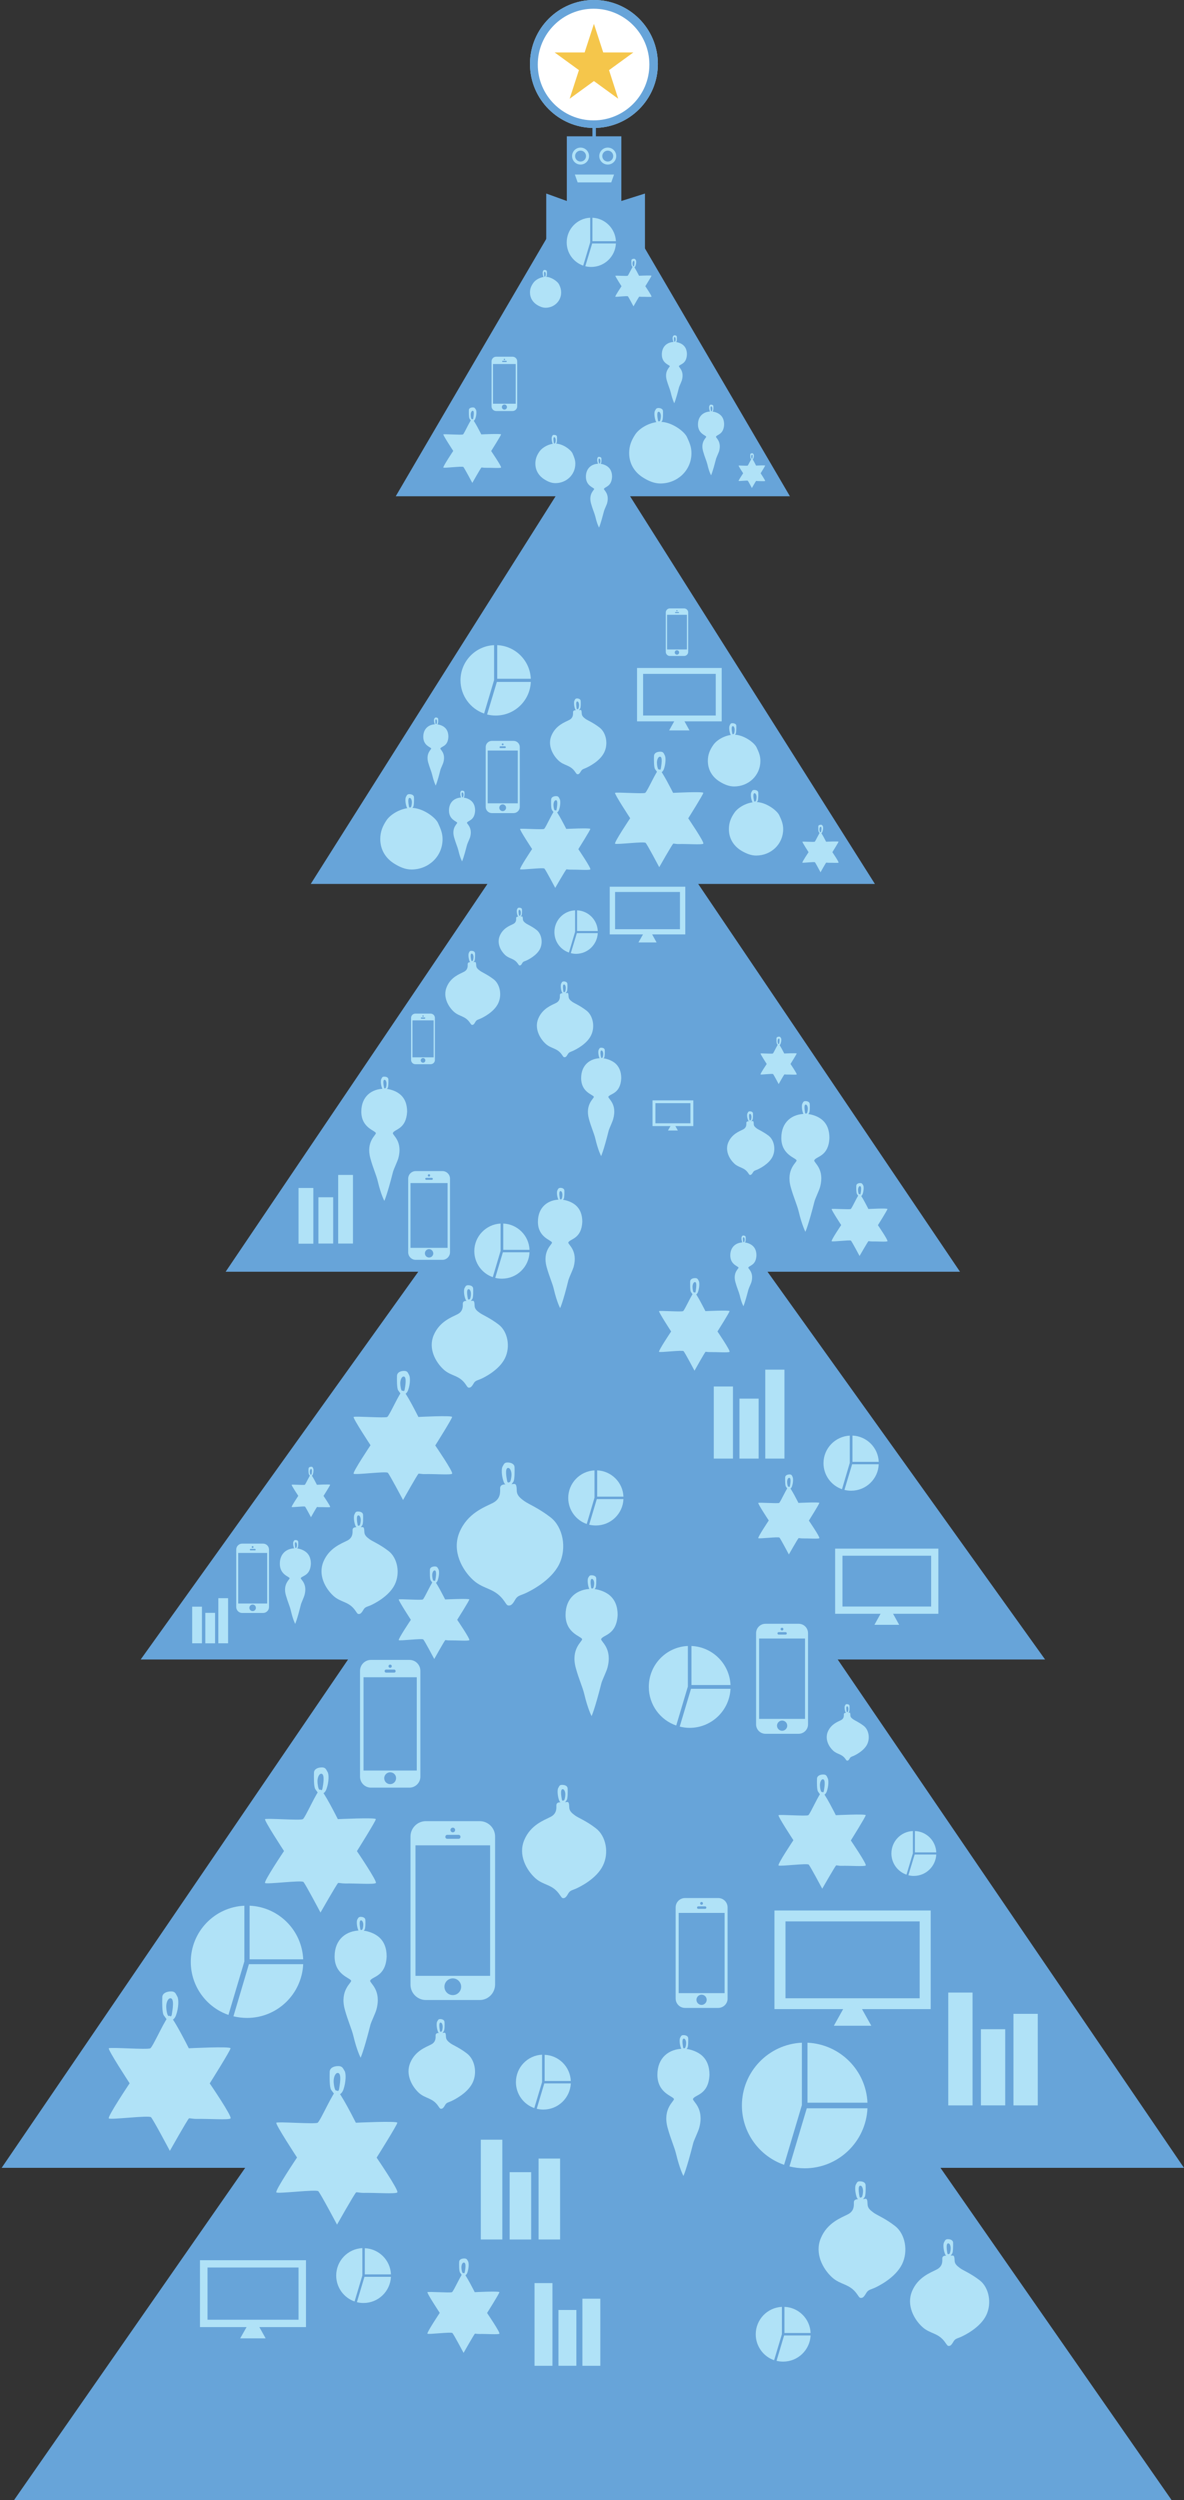 <?xml version="1.0" encoding="utf-8"?>
<!-- Generator: Adobe Illustrator 16.0.0, SVG Export Plug-In . SVG Version: 6.00 Build 0)  -->
<!DOCTYPE svg PUBLIC "-//W3C//DTD SVG 1.1//EN" "http://www.w3.org/Graphics/SVG/1.1/DTD/svg11.dtd">
<svg version="1.1" id="Layer_1" xmlns="http://www.w3.org/2000/svg" xmlns:xlink="http://www.w3.org/1999/xlink" x="0px" y="0px"
	 width="50.926px" height="107.475px" viewBox="498.951 1021.012 50.926 107.475"
	 enable-background="new 498.951 1021.012 50.926 107.475" xml:space="preserve">
<rect x="498.951" y="1021.012" width="50.926" height="107.475" fill="#333333" stroke="none"/>
<g>
	<g>
		<path fill="#67A4D9" d="M524.582,1027.132v-3.205c0.056-0.03,0.096-0.085,0.096-0.155c0-0.095-0.08-0.175-0.176-0.175
			c-0.095,0-0.175,0.08-0.175,0.175c0,0.075,0.045,0.135,0.105,0.16v3.2v-0.26h-1.101v2.78l-0.885-0.32v3.45l0.88-0.005h2.181
			l1.185,0.005v-3.45l-1.015,0.32v-2.78h-1.101L524.582,1027.132z"/>
		<g>
			<g>
				<circle fill="#B0E2F7" cx="523.922" cy="1027.722" r="0.365"/>
				<circle fill="#67A4D9" cx="523.922" cy="1027.722" r="0.235"/>
				<circle fill="#B0E2F7" cx="525.092" cy="1027.722" r="0.365"/>
				<circle fill="#67A4D9" cx="525.092" cy="1027.722" r="0.235"/>
			</g>
		</g>
	</g>
	<g>
		<polygon fill="#B0E2F7" points="523.677,1028.517 523.797,1028.853 525.242,1028.853 525.362,1028.517 		"/>
	</g>
</g>
<g>
	<polygon fill="#67A4D9" points="539.402,1114.207 549.876,1114.207 534.982,1092.353 543.902,1092.353 531.962,1075.683 
		540.242,1075.683 528.982,1059.012 533.392,1059.012 536.582,1059.012 526.052,1042.347 532.927,1042.347 525.132,1029.027 
		523.767,1029.027 515.972,1042.347 522.847,1042.347 512.317,1059.012 519.917,1059.012 508.657,1075.683 516.942,1075.683 
		505.002,1092.353 513.922,1092.353 499.022,1114.207 509.497,1114.207 499.557,1128.487 549.342,1128.487 	"/>
</g>
<g>
	<path fill="#B0E2F7" d="M528.497,1036.252c0-0.175-0.05-0.32-0.18-0.42c-0.09-0.07-0.235-0.12-0.36-0.12
		c-0.3,0-0.539,0.185-0.539,0.54c0,0.385,0.329,0.445,0.34,0.5c0.015,0.04-0.24,0.195-0.131,0.6c0.065,0.23,0.141,0.39,0.176,0.54
		c0.074,0.315,0.149,0.455,0.149,0.455s0.065-0.125,0.205-0.685c0.021-0.065,0.105-0.24,0.125-0.31c0.11-0.405-0.14-0.545-0.13-0.6
		C528.197,1036.662,528.477,1036.672,528.497,1036.252z"/>
	<path fill="#B0E2F7" d="M527.967,1035.502c0.029,0,0.045,0.045,0.045,0.09s-0.011,0.1-0.025,0.105
		c-0.01,0.005-0.03,0.02-0.04-0.015C527.947,1035.647,527.917,1035.502,527.967,1035.502z M527.892,1035.487
		c-0.016,0.025-0.016,0.12,0.015,0.205s0.101,0.06,0.101,0.06s0.02-0.025,0.04-0.055c0.02-0.025,0.02-0.16,0.015-0.205
		s-0.045-0.065-0.095-0.065S527.907,1035.458,527.892,1035.487z"/>
</g>
<g>
	<path fill="#B0E2F7" d="M530.097,1039.262c0-0.18-0.055-0.335-0.19-0.435c-0.095-0.075-0.245-0.125-0.375-0.125
		c-0.31,0-0.56,0.19-0.56,0.56c0,0.4,0.345,0.465,0.354,0.525c0.016,0.04-0.25,0.2-0.135,0.62c0.065,0.24,0.146,0.41,0.185,0.565
		c0.075,0.33,0.16,0.475,0.16,0.475s0.065-0.13,0.215-0.715c0.021-0.07,0.105-0.245,0.131-0.325c0.114-0.42-0.146-0.57-0.136-0.62
		C529.782,1039.688,530.077,1039.702,530.097,1039.262z"/>
	<path fill="#B0E2F7" d="M529.542,1038.482c0.029,0,0.05,0.05,0.05,0.095s-0.016,0.105-0.025,0.11
		c-0.01,0.005-0.035,0.02-0.04-0.015C529.522,1038.632,529.492,1038.482,529.542,1038.482z M529.462,1038.462
		c-0.016,0.03-0.016,0.125,0.015,0.215s0.1,0.06,0.1,0.06s0.021-0.025,0.04-0.055c0.021-0.03,0.021-0.165,0.016-0.21
		c0-0.045-0.051-0.065-0.101-0.065S529.482,1038.432,529.462,1038.462z"/>
</g>
<g>
	<path fill="#B0E2F7" d="M525.277,1041.507c0-0.18-0.055-0.335-0.189-0.435c-0.096-0.075-0.245-0.125-0.375-0.125
		c-0.311,0-0.561,0.19-0.561,0.56c0,0.4,0.345,0.465,0.355,0.525c0.015,0.04-0.25,0.2-0.136,0.62c0.065,0.24,0.146,0.41,0.186,0.565
		c0.075,0.33,0.16,0.475,0.16,0.475s0.064-0.13,0.215-0.715c0.02-0.07,0.104-0.245,0.13-0.325c0.115-0.42-0.145-0.57-0.135-0.62
		C524.962,1041.932,525.257,1041.942,525.277,1041.507z"/>
	<path fill="#B0E2F7" d="M524.727,1040.728c0.03,0,0.05,0.05,0.05,0.095s-0.015,0.105-0.025,0.11
		c-0.01,0.005-0.034,0.02-0.039-0.015C524.702,1040.872,524.672,1040.728,524.727,1040.728z M524.647,1040.708
		c-0.015,0.03-0.015,0.125,0.015,0.215c0.03,0.09,0.101,0.06,0.101,0.06s0.02-0.025,0.04-0.055c0.02-0.03,0.02-0.165,0.015-0.21
		s-0.05-0.065-0.1-0.065C524.667,1040.647,524.662,1040.677,524.647,1040.708z"/>
</g>
<g>
	<path fill="#B0E2F7" d="M519.657,1041.112c0.01-0.01,0.08,0.01,0.16,0.01c0.245-0.005,0.65,0.025,0.686-0.01
		c0.034-0.035-0.426-0.71-0.426-0.71s0.426-0.675,0.426-0.715s-0.851,0-0.851,0s-0.33-0.66-0.395-0.66
		c-0.065,0-0.335,0.625-0.391,0.66c-0.06,0.035-0.819-0.025-0.845,0c-0.025,0.025,0.425,0.71,0.425,0.71s-0.455,0.68-0.425,0.715
		c0.035,0.035,0.815-0.07,0.86-0.025s0.385,0.685,0.385,0.685S519.617,1041.152,519.657,1041.112z"/>
	<path fill="#B0E2F7" d="M519.307,1038.997c-0.01,0.065-0.05,0.035-0.07,0.03c-0.02-0.005-0.04-0.11-0.04-0.19
		s0.035-0.165,0.085-0.165C519.367,1038.667,519.317,1038.927,519.307,1038.997z M519.292,1038.527c-0.09,0-0.175,0.035-0.175,0.115
		c0,0.08-0.005,0.32,0.03,0.37c0.035,0.05,0.07,0.1,0.07,0.1s0.125,0.05,0.18-0.11c0.055-0.155,0.055-0.325,0.025-0.375
		C519.387,1038.583,519.382,1038.527,519.292,1038.527z"/>
</g>
<g>
	<path fill="#B0E2F7" d="M516.952,1084.367c0.016-0.015,0.136,0.021,0.275,0.016c0.415-0.011,1.11,0.045,1.17-0.016
		c0.065-0.064-0.725-1.215-0.725-1.215s0.725-1.15,0.725-1.225c0-0.075-1.45,0-1.45,0s-0.564-1.131-0.67-1.131
		c-0.104,0-0.57,1.07-0.67,1.131c-0.1,0.055-1.4-0.045-1.445,0s0.726,1.215,0.726,1.215s-0.78,1.165-0.726,1.225
		c0.061,0.061,1.396-0.115,1.471-0.04c0.074,0.075,0.654,1.17,0.654,1.17S516.887,1084.428,516.952,1084.367z"/>
	<path fill="#B0E2F7" d="M516.357,1080.747c-0.02,0.115-0.085,0.061-0.12,0.05c-0.035-0.015-0.07-0.189-0.07-0.324
		c0-0.136,0.061-0.285,0.146-0.285C516.462,1080.188,516.377,1080.633,516.357,1080.747z M516.332,1079.947
		c-0.154,0-0.295,0.065-0.305,0.2c-0.005,0.135-0.01,0.55,0.05,0.635c0.065,0.085,0.12,0.17,0.12,0.17s0.215,0.085,0.311-0.185
		c0.095-0.271,0.09-0.556,0.04-0.641C516.497,1080.037,516.487,1079.947,516.332,1079.947z"/>
</g>
<g>
	<path fill="#B0E2F7" d="M534.912,1101.207c0.016-0.015,0.12,0.021,0.24,0.016c0.37-0.011,0.98,0.04,1.035-0.016
		c0.055-0.055-0.64-1.074-0.64-1.074s0.64-1.021,0.64-1.086c0-0.064-1.285,0-1.285,0s-0.5-1-0.595-1s-0.505,0.95-0.59,1
		c-0.085,0.051-1.24-0.039-1.28,0c-0.04,0.04,0.64,1.075,0.64,1.075s-0.689,1.03-0.64,1.085c0.05,0.051,1.235-0.104,1.3-0.035
		c0.065,0.07,0.58,1.035,0.58,1.035S534.857,1101.263,534.912,1101.207z"/>
	<path fill="#B0E2F7" d="M534.387,1098.002c-0.016,0.101-0.075,0.056-0.105,0.04c-0.03-0.015-0.064-0.17-0.064-0.29
		c0-0.119,0.05-0.25,0.125-0.25C534.482,1097.508,534.402,1097.902,534.387,1098.002z M534.362,1097.297
		c-0.135,0-0.265,0.056-0.27,0.176c-0.005,0.119-0.011,0.484,0.045,0.56c0.055,0.075,0.104,0.15,0.104,0.15s0.19,0.075,0.275-0.165
		c0.08-0.24,0.08-0.49,0.035-0.565C534.512,1097.377,534.501,1097.297,534.362,1097.297z"/>
</g>
<g>
	<path fill="#B0E2F7" d="M519.377,1121.337c0.01-0.01,0.1,0.016,0.199,0.011c0.306-0.006,0.811,0.035,0.855-0.011
		c0.045-0.045-0.53-0.89-0.53-0.89s0.53-0.84,0.53-0.895c0-0.056-1.061,0-1.061,0s-0.415-0.825-0.489-0.825
		c-0.075,0-0.415,0.785-0.49,0.825c-0.07,0.039-1.025-0.035-1.055,0c-0.035,0.034,0.529,0.89,0.529,0.89s-0.569,0.854-0.529,0.895
		s1.02-0.085,1.074-0.029c0.056,0.055,0.48,0.854,0.48,0.854S519.332,1121.383,519.377,1121.337z"/>
	<path fill="#B0E2F7" d="M518.942,1118.688c-0.015,0.085-0.064,0.045-0.09,0.035c-0.025-0.011-0.055-0.141-0.055-0.24
		s0.04-0.205,0.104-0.205C519.022,1118.277,518.957,1118.603,518.942,1118.688z M518.922,1118.103c-0.115,0-0.221,0.045-0.221,0.145
		c-0.005,0.101-0.01,0.4,0.04,0.465c0.045,0.065,0.09,0.125,0.09,0.125s0.16,0.061,0.226-0.135c0.064-0.194,0.064-0.405,0.03-0.47
		C519.047,1118.167,519.037,1118.103,518.922,1118.103z"/>
</g>
<g>
	<path fill="#B0E2F7" d="M507.077,1112.082c0.02-0.02,0.165,0.025,0.34,0.021c0.515-0.011,1.37,0.055,1.45-0.021
		c0.08-0.08-0.895-1.505-0.895-1.505s0.895-1.42,0.895-1.51s-1.795,0-1.795,0s-0.7-1.396-0.83-1.396
		c-0.13,0-0.705,1.325-0.825,1.396s-1.73-0.055-1.785,0c-0.055,0.055,0.895,1.505,0.895,1.505s-0.965,1.44-0.895,1.51
		c0.07,0.07,1.72-0.145,1.815-0.05c0.095,0.095,0.81,1.445,0.81,1.445S506.997,1112.162,507.077,1112.082z"/>
	<path fill="#B0E2F7" d="M506.342,1107.612c-0.025,0.14-0.105,0.075-0.15,0.06c-0.045-0.015-0.09-0.234-0.09-0.404
		s0.07-0.351,0.18-0.351C506.472,1106.917,506.362,1107.467,506.342,1107.612z M506.307,1106.622c-0.19,0-0.37,0.08-0.375,0.245
		c-0.005,0.165-0.015,0.68,0.065,0.785s0.15,0.21,0.15,0.21s0.27,0.104,0.38-0.229c0.115-0.33,0.115-0.686,0.05-0.791
		C506.512,1106.737,506.502,1106.622,506.307,1106.622z"/>
</g>
<g>
	<path fill="#B0E2F7" d="M533.297,1087.138c0.01-0.011,0.085,0.01,0.17,0.01c0.26-0.005,0.685,0.03,0.725-0.01
		s-0.45-0.755-0.45-0.755s0.45-0.716,0.45-0.761s-0.899,0-0.899,0s-0.351-0.7-0.416-0.7c-0.064,0-0.354,0.665-0.414,0.7
		c-0.061,0.035-0.87-0.03-0.896,0c-0.03,0.03,0.45,0.755,0.45,0.755s-0.485,0.726-0.45,0.761c0.035,0.034,0.865-0.07,0.91-0.025
		s0.405,0.725,0.405,0.725S533.257,1087.178,533.297,1087.138z"/>
	<path fill="#B0E2F7" d="M532.927,1084.893c-0.01,0.069-0.056,0.04-0.075,0.029c-0.021-0.01-0.045-0.119-0.045-0.205
		c0-0.084,0.035-0.175,0.09-0.175C532.992,1084.542,532.942,1084.822,532.927,1084.893z M532.912,1084.397
		c-0.095,0-0.185,0.04-0.189,0.125s-0.005,0.34,0.029,0.395c0.041,0.056,0.075,0.105,0.075,0.105s0.136,0.05,0.19-0.115
		s0.055-0.345,0.025-0.399C533.017,1084.452,533.007,1084.397,532.912,1084.397z"/>
</g>
<g>
	<path fill="#B0E2F7" d="M526.442,1033.767c0.005-0.005,0.05,0.005,0.101,0.005c0.154-0.005,0.409,0.015,0.43-0.005
		c0.024-0.025-0.266-0.45-0.266-0.45s0.266-0.425,0.266-0.45s-0.535,0-0.535,0s-0.21-0.415-0.245-0.415s-0.21,0.395-0.245,0.415
		s-0.515-0.015-0.529,0c-0.016,0.015,0.265,0.45,0.265,0.45s-0.29,0.43-0.265,0.45c0.02,0.02,0.515-0.045,0.539-0.015
		c0.03,0.03,0.24,0.43,0.24,0.43S526.422,1033.787,526.442,1033.767z"/>
	<path fill="#B0E2F7" d="M526.227,1032.432c-0.005,0.04-0.03,0.025-0.045,0.02c-0.01-0.005-0.025-0.07-0.025-0.12
		c0-0.05,0.021-0.105,0.056-0.105C526.262,1032.228,526.232,1032.387,526.227,1032.432z M526.217,1032.137
		c-0.056,0-0.11,0.025-0.11,0.075c0,0.05-0.005,0.2,0.02,0.235c0.025,0.03,0.046,0.06,0.046,0.06s0.079,0.03,0.114-0.07
		c0.035-0.1,0.035-0.205,0.016-0.235C526.282,1032.172,526.272,1032.137,526.217,1032.137z"/>
</g>
<g>
	<path fill="#B0E2F7" d="M531.472,1041.688c0.005-0.005,0.035,0.005,0.075,0.005c0.109,0,0.3,0.015,0.314-0.005
		c0.015-0.015-0.194-0.33-0.194-0.33s0.194-0.31,0.194-0.33s-0.39,0-0.39,0s-0.15-0.305-0.18-0.305c-0.03,0-0.155,0.29-0.181,0.305
		c-0.024,0.015-0.375-0.01-0.39,0c-0.016,0.01,0.195,0.33,0.195,0.33s-0.211,0.315-0.195,0.33c0.015,0.015,0.375-0.03,0.395-0.01
		c0.021,0.02,0.176,0.315,0.176,0.315S531.452,1041.708,531.472,1041.688z"/>
	<path fill="#B0E2F7" d="M531.312,1040.712c-0.005,0.03-0.025,0.015-0.03,0.015s-0.02-0.05-0.02-0.09s0.015-0.075,0.04-0.075
		C531.342,1040.562,531.317,1040.682,531.312,1040.712z M531.302,1040.497c-0.04,0-0.08,0.015-0.08,0.055
		c0,0.035-0.005,0.15,0.015,0.17c0.015,0.025,0.035,0.045,0.035,0.045s0.06,0.02,0.085-0.05s0.025-0.15,0.01-0.17
		C531.347,1040.522,531.347,1040.497,531.302,1040.497z"/>
</g>
<g>
	<path fill="#B0E2F7" d="M528.692,1040.492c0,0.74-0.6,1.305-1.34,1.305c-0.26,0-0.505-0.11-0.71-0.235
		c-0.38-0.225-0.63-0.595-0.63-1.075c0-0.305,0.095-0.55,0.274-0.815c0.186-0.265,0.631-0.525,1.065-0.525
		c0.49,0,1.03,0.405,1.145,0.65C528.612,1040.042,528.692,1040.237,528.692,1040.492z"/>
	<path fill="#B0E2F7" d="M527.282,1038.712c0.056,0,0.095,0.1,0.095,0.185s-0.024,0.205-0.045,0.215
		c-0.02,0.01-0.064,0.045-0.08-0.03C527.237,1039.007,527.182,1038.712,527.282,1038.712z M527.122,1038.672
		c-0.034,0.055-0.034,0.245,0.025,0.42s0.205,0.12,0.205,0.12s0.04-0.055,0.08-0.11c0.04-0.055,0.04-0.33,0.035-0.42
		c-0.005-0.09-0.101-0.13-0.2-0.13C527.162,1038.557,527.157,1038.617,527.122,1038.672z"/>
</g>
<g>
	<path fill="#B0E2F7" d="M523.697,1040.947c0,0.475-0.385,0.835-0.859,0.835c-0.171,0-0.325-0.07-0.455-0.15
		c-0.24-0.145-0.405-0.38-0.405-0.69c0-0.195,0.06-0.355,0.18-0.525c0.12-0.17,0.405-0.335,0.681-0.335
		c0.314,0,0.659,0.26,0.734,0.415C523.647,1040.662,523.697,1040.787,523.697,1040.947z"/>
	<path fill="#B0E2F7" d="M522.792,1039.807c0.035,0,0.061,0.065,0.061,0.12s-0.015,0.13-0.03,0.14
		c-0.015,0.005-0.045,0.03-0.05-0.02C522.767,1039.997,522.727,1039.807,522.792,1039.807z M522.692,1039.782
		c-0.02,0.035-0.02,0.155,0.015,0.27c0.04,0.115,0.131,0.08,0.131,0.08s0.024-0.035,0.05-0.07c0.024-0.035,0.024-0.21,0.02-0.27
		c0-0.06-0.064-0.085-0.13-0.085C522.712,1039.708,522.712,1039.747,522.692,1039.782z"/>
</g>
<g>
	<path fill="#B0E2F7" d="M523.087,1033.587c0,0.37-0.301,0.655-0.671,0.655c-0.13,0-0.255-0.055-0.354-0.115
		c-0.19-0.115-0.315-0.3-0.315-0.54c0-0.155,0.045-0.275,0.141-0.41c0.09-0.135,0.314-0.265,0.535-0.265
		c0.244,0,0.515,0.205,0.574,0.325C523.057,1033.357,523.087,1033.462,523.087,1033.587z"/>
	<path fill="#B0E2F7" d="M522.377,1032.697c0.029,0,0.05,0.05,0.05,0.095c0,0.045-0.016,0.105-0.025,0.11s-0.035,0.02-0.04-0.015
		C522.357,1032.853,522.327,1032.697,522.377,1032.697z M522.302,1032.677c-0.016,0.03-0.016,0.125,0.015,0.21s0.1,0.06,0.1,0.06
		s0.021-0.025,0.04-0.055c0.021-0.03,0.021-0.165,0.016-0.21c-0.005-0.045-0.05-0.065-0.101-0.065
		C522.322,1032.617,522.317,1032.652,522.302,1032.677z"/>
</g>
<g>
	<rect x="513.497" y="1071.522" fill="#B0E2F7" width="0.636" height="2.95"/>
	<rect x="512.647" y="1072.482" fill="#B0E2F7" width="0.635" height="1.99"/>
	<rect x="511.792" y="1072.083" fill="#B0E2F7" width="0.636" height="2.395"/>
</g>
<g>
	<rect x="539.737" y="1106.672" fill="#B0E2F7" width="1.045" height="4.851"/>
	<rect x="541.142" y="1108.247" fill="#B0E2F7" width="1.045" height="3.275"/>
	<rect x="542.542" y="1107.587" fill="#B0E2F7" width="1.045" height="3.936"/>
</g>
<g>
	<rect x="521.942" y="1119.162" fill="#B0E2F7" width="0.771" height="3.555"/>
	<rect x="522.972" y="1120.317" fill="#B0E2F7" width="0.77" height="2.399"/>
	<rect x="524.001" y="1119.832" fill="#B0E2F7" width="0.771" height="2.885"/>
</g>
<g>
	<rect x="519.632" y="1112.997" fill="#B0E2F7" width="0.925" height="4.29"/>
	<rect x="520.872" y="1114.393" fill="#B0E2F7" width="0.926" height="2.895"/>
	<rect x="522.117" y="1113.808" fill="#B0E2F7" width="0.925" height="3.479"/>
</g>
<g>
	<rect x="531.867" y="1079.893" fill="#B0E2F7" width="0.825" height="3.824"/>
	<rect x="530.757" y="1081.138" fill="#B0E2F7" width="0.824" height="2.579"/>
	<rect x="529.652" y="1080.617" fill="#B0E2F7" width="0.825" height="3.1"/>
</g>
<g>
	<rect x="508.342" y="1089.717" fill="#B0E2F7" width="0.42" height="1.94"/>
	<rect x="507.782" y="1090.348" fill="#B0E2F7" width="0.42" height="1.31"/>
	<rect x="507.217" y="1090.082" fill="#B0E2F7" width="0.42" height="1.575"/>
</g>
<g>
	<path fill="#B0E2F7" d="M524.337,1030.372c-0.561,0.025-1.011,0.49-1.011,1.06c0,0.465,0.295,0.855,0.71,1l0.301-1.005V1030.372z"
		/>
	<path fill="#B0E2F7" d="M525.442,1031.382c-0.024-0.545-0.465-0.985-1.01-1.01v1.01H525.442z"/>
	<path fill="#B0E2F7" d="M524.126,1032.458c0.08,0.02,0.171,0.03,0.256,0.03c0.569,0,1.035-0.45,1.06-1.01h-1.02L524.126,1032.458z"
		/>
</g>
<g>
	<path fill="#B0E2F7" d="M523.822,1051.552h-0.035c0,0-0.189-0.045-0.189,0.08c0,0.075,0.02,0.24-0.17,0.335
		c-0.19,0.095-0.57,0.23-0.755,0.66c-0.186,0.43,0.064,0.865,0.31,1.09s0.5,0.17,0.71,0.485c0.061,0.085,0.065,0.095,0.105,0.095
		s0.074-0.015,0.135-0.12c0.06-0.105,0.11-0.1,0.229-0.155c0.12-0.055,0.59-0.285,0.775-0.66c0.185-0.37,0.085-0.855-0.195-1.07
		c-0.279-0.215-0.505-0.305-0.6-0.37c-0.095-0.07-0.165-0.13-0.17-0.235s-0.01-0.16-0.061-0.155
		C523.867,1051.542,523.822,1051.552,523.822,1051.552z"/>
	<path fill="#B0E2F7" d="M523.782,1051.167c0.045,0,0.075,0.08,0.075,0.15c0,0.07-0.02,0.165-0.04,0.17
		c-0.02,0.01-0.055,0.035-0.064-0.025C523.747,1051.402,523.702,1051.167,523.782,1051.167z M523.657,1051.137
		c-0.024,0.045-0.024,0.195,0.021,0.335c0.045,0.14,0.16,0.095,0.16,0.095s0.029-0.045,0.064-0.09
		c0.035-0.045,0.03-0.26,0.025-0.335c-0.005-0.07-0.08-0.105-0.16-0.105C523.687,1051.042,523.682,1051.092,523.657,1051.137z"/>
</g>
<g>
	<path fill="#B0E2F7" d="M531.242,1069.222h-0.029c0,0-0.16-0.04-0.16,0.065c0,0.065,0.015,0.2-0.141,0.28
		c-0.16,0.08-0.479,0.195-0.635,0.555c-0.155,0.36,0.055,0.725,0.26,0.915c0.205,0.19,0.42,0.145,0.596,0.405
		c0.05,0.075,0.055,0.08,0.085,0.08c0.029,0,0.064-0.015,0.114-0.1c0.051-0.09,0.091-0.085,0.195-0.13
		c0.1-0.045,0.495-0.24,0.65-0.55c0.154-0.31,0.074-0.715-0.16-0.9c-0.235-0.18-0.425-0.255-0.505-0.31
		c-0.08-0.06-0.141-0.11-0.141-0.195s-0.01-0.135-0.05-0.13C531.277,1069.212,531.242,1069.222,531.242,1069.222z"/>
	<path fill="#B0E2F7" d="M531.207,1068.897c0.04,0,0.065,0.065,0.065,0.125s-0.015,0.14-0.03,0.145
		c-0.015,0.005-0.045,0.03-0.055-0.02C531.177,1069.097,531.142,1068.897,531.207,1068.897z M531.102,1068.872
		c-0.025,0.04-0.025,0.165,0.02,0.28c0.04,0.12,0.136,0.08,0.136,0.08s0.024-0.035,0.055-0.075s0.025-0.22,0.025-0.28
		c-0.006-0.06-0.065-0.09-0.136-0.09C531.132,1068.787,531.122,1068.833,531.102,1068.872z"/>
</g>
<g>
	<path fill="#B0E2F7" d="M536.022,1115.567h-0.05c0,0-0.295-0.07-0.295,0.125c0,0.12,0.029,0.37-0.26,0.515
		c-0.291,0.15-0.881,0.355-1.16,1.021c-0.28,0.665,0.095,1.33,0.475,1.68c0.38,0.351,0.77,0.265,1.095,0.745
		c0.091,0.135,0.101,0.145,0.16,0.145c0.061,0,0.115-0.024,0.21-0.189c0.096-0.165,0.17-0.155,0.355-0.235
		c0.185-0.08,0.904-0.439,1.194-1.015c0.285-0.575,0.136-1.315-0.295-1.65c-0.43-0.335-0.779-0.465-0.925-0.574
		c-0.15-0.11-0.255-0.2-0.26-0.36s-0.016-0.245-0.09-0.24C536.087,1115.547,536.022,1115.567,536.022,1115.567z"/>
	<path fill="#B0E2F7" d="M535.957,1114.973c0.07,0,0.115,0.119,0.115,0.229s-0.029,0.25-0.06,0.265
		c-0.025,0.011-0.08,0.056-0.095-0.039C535.902,1115.337,535.832,1114.973,535.957,1114.973z M535.762,1114.928
		c-0.04,0.069-0.04,0.3,0.03,0.52c0.074,0.22,0.25,0.15,0.25,0.15s0.045-0.065,0.1-0.136c0.05-0.069,0.045-0.404,0.04-0.515
		s-0.12-0.16-0.245-0.16C535.812,1114.782,535.807,1114.857,535.762,1114.928z"/>
</g>
<g>
	<path fill="#B0E2F7" d="M519.162,1076.947h-0.045c0,0-0.26-0.064-0.26,0.11c0,0.104,0.025,0.325-0.229,0.455
		c-0.256,0.13-0.771,0.31-1.021,0.895s0.085,1.165,0.42,1.476c0.33,0.305,0.675,0.229,0.96,0.654c0.08,0.12,0.09,0.13,0.141,0.13
		c0.05,0,0.1-0.02,0.185-0.165c0.08-0.145,0.15-0.135,0.31-0.205c0.16-0.069,0.795-0.385,1.045-0.89s0.115-1.155-0.26-1.445
		s-0.68-0.409-0.814-0.505c-0.136-0.095-0.226-0.175-0.23-0.314c-0.005-0.141-0.015-0.215-0.08-0.21
		C519.217,1076.933,519.162,1076.947,519.162,1076.947z"/>
	<path fill="#B0E2F7" d="M519.107,1076.433c0.06,0,0.1,0.104,0.1,0.2c0,0.095-0.024,0.22-0.05,0.229
		c-0.024,0.01-0.069,0.05-0.085-0.035C519.057,1076.747,518.997,1076.433,519.107,1076.433z M518.932,1076.388
		c-0.035,0.06-0.035,0.265,0.03,0.454c0.064,0.19,0.22,0.131,0.22,0.131s0.04-0.061,0.085-0.12c0.045-0.061,0.04-0.355,0.035-0.45
		s-0.105-0.14-0.215-0.14C518.977,1076.263,518.972,1076.327,518.932,1076.388z"/>
</g>
<g>
	<path fill="#B0E2F7" d="M517.952,1108.417h-0.04c0,0-0.225-0.055-0.225,0.096c0,0.09,0.025,0.284-0.2,0.395
		c-0.225,0.115-0.675,0.271-0.89,0.78s0.075,1.02,0.365,1.29c0.29,0.265,0.59,0.205,0.84,0.575c0.069,0.104,0.08,0.114,0.125,0.114
		s0.09-0.02,0.16-0.145c0.069-0.125,0.13-0.12,0.27-0.181c0.14-0.064,0.695-0.34,0.915-0.779c0.22-0.44,0.1-1.01-0.23-1.266
		c-0.329-0.255-0.6-0.359-0.71-0.439c-0.109-0.08-0.194-0.155-0.199-0.275s-0.011-0.189-0.07-0.185
		S517.952,1108.417,517.952,1108.417z"/>
	<path fill="#B0E2F7" d="M517.902,1107.962c0.055,0,0.09,0.091,0.09,0.176s-0.024,0.194-0.045,0.204
		c-0.02,0.011-0.064,0.041-0.075-0.029C517.862,1108.237,517.807,1107.962,517.902,1107.962z M517.752,1107.922
		c-0.03,0.056-0.03,0.23,0.024,0.4c0.055,0.165,0.19,0.115,0.19,0.115s0.035-0.05,0.074-0.105c0.04-0.055,0.035-0.31,0.03-0.395
		s-0.09-0.125-0.189-0.125C517.792,1107.812,517.787,1107.872,517.752,1107.922z"/>
</g>
<g>
	<path fill="#B0E2F7" d="M535.417,1094.652h-0.025c0,0-0.146-0.035-0.146,0.06c0,0.056,0.016,0.181-0.125,0.25
		c-0.14,0.07-0.425,0.171-0.564,0.495c-0.135,0.325,0.045,0.646,0.229,0.815c0.186,0.17,0.37,0.13,0.53,0.36
		c0.045,0.064,0.05,0.069,0.08,0.069s0.055-0.01,0.1-0.09c0.046-0.08,0.08-0.075,0.171-0.115c0.09-0.04,0.439-0.215,0.579-0.489
		c0.141-0.28,0.065-0.641-0.145-0.801s-0.375-0.225-0.45-0.279c-0.075-0.056-0.125-0.096-0.125-0.176s-0.005-0.119-0.045-0.114
		C535.452,1094.643,535.417,1094.652,535.417,1094.652z"/>
	<path fill="#B0E2F7" d="M535.387,1094.367c0.035,0,0.055,0.061,0.055,0.11c0,0.055-0.015,0.12-0.03,0.13
		c-0.015,0.01-0.04,0.025-0.045-0.021C535.362,1094.542,535.327,1094.367,535.387,1094.367z M535.292,1094.342
		c-0.021,0.035-0.021,0.146,0.015,0.25c0.035,0.105,0.12,0.075,0.12,0.075s0.024-0.029,0.045-0.064
		c0.024-0.035,0.02-0.195,0.02-0.25c0-0.056-0.06-0.08-0.12-0.08C535.317,1094.272,535.312,1094.312,535.292,1094.342z"/>
</g>
<g>
	<path fill="#B0E2F7" d="M523.217,1098.502h-0.051c0,0-0.284-0.069-0.284,0.12c0,0.115,0.029,0.36-0.255,0.5
		c-0.285,0.146-0.855,0.345-1.125,0.99c-0.275,0.646,0.095,1.29,0.46,1.63c0.369,0.34,0.744,0.255,1.064,0.725
		c0.09,0.131,0.101,0.146,0.155,0.146s0.115-0.025,0.2-0.18c0.09-0.16,0.165-0.15,0.345-0.23s0.88-0.425,1.155-0.984
		c0.279-0.556,0.13-1.275-0.29-1.601c-0.415-0.325-0.755-0.45-0.9-0.555c-0.145-0.105-0.25-0.195-0.255-0.351
		c-0.005-0.154-0.015-0.239-0.09-0.234S523.217,1098.502,523.217,1098.502z"/>
	<path fill="#B0E2F7" d="M523.152,1097.928c0.07,0,0.115,0.114,0.115,0.22c0,0.104-0.03,0.245-0.055,0.255
		c-0.025,0.01-0.08,0.055-0.096-0.04C523.102,1098.277,523.032,1097.928,523.152,1097.928z M522.962,1097.877
		c-0.04,0.065-0.04,0.29,0.029,0.506c0.07,0.209,0.24,0.145,0.24,0.145s0.045-0.065,0.095-0.13c0.051-0.065,0.045-0.39,0.04-0.5
		s-0.114-0.155-0.239-0.155S523.007,1097.812,522.962,1097.877z"/>
</g>
<g>
	<path fill="#B0E2F7" d="M514.422,1086.678h-0.045c0,0-0.261-0.065-0.261,0.109c0,0.105,0.025,0.325-0.229,0.455
		s-0.771,0.311-1.021,0.896s0.085,1.165,0.42,1.475c0.33,0.305,0.676,0.229,0.96,0.655c0.08,0.12,0.091,0.13,0.141,0.13
		s0.1-0.021,0.185-0.165c0.08-0.146,0.15-0.135,0.311-0.205c0.159-0.07,0.795-0.385,1.045-0.89s0.114-1.155-0.261-1.445
		s-0.68-0.41-0.814-0.505c-0.13-0.096-0.225-0.175-0.23-0.315c-0.005-0.14-0.015-0.215-0.08-0.21
		C514.477,1086.657,514.422,1086.678,514.422,1086.678z"/>
	<path fill="#B0E2F7" d="M514.367,1086.157c0.061,0,0.101,0.105,0.101,0.2s-0.025,0.22-0.051,0.229
		c-0.024,0.011-0.069,0.051-0.085-0.034C514.317,1086.478,514.257,1086.157,514.367,1086.157z M514.197,1086.117
		c-0.035,0.061-0.035,0.266,0.03,0.455c0.064,0.19,0.22,0.13,0.22,0.13s0.04-0.06,0.085-0.12c0.045-0.06,0.04-0.354,0.035-0.449
		c-0.005-0.096-0.104-0.141-0.215-0.141C514.237,1085.987,514.232,1086.053,514.197,1086.117z"/>
</g>
<g>
	<path fill="#B0E2F7" d="M539.797,1117.992h-0.046c0,0-0.27-0.064-0.27,0.11c0,0.109,0.03,0.335-0.24,0.475
		c-0.27,0.14-0.805,0.325-1.06,0.931c-0.255,0.609,0.09,1.215,0.435,1.534c0.346,0.32,0.7,0.24,1,0.686
		c0.085,0.12,0.096,0.135,0.146,0.135c0.055,0,0.104-0.021,0.189-0.17c0.085-0.15,0.155-0.14,0.325-0.215s0.83-0.4,1.09-0.925
		c0.26-0.525,0.12-1.2-0.27-1.506c-0.396-0.305-0.71-0.425-0.846-0.524c-0.135-0.101-0.234-0.181-0.239-0.325
		s-0.016-0.225-0.085-0.22C539.852,1117.973,539.797,1117.992,539.797,1117.992z"/>
	<path fill="#B0E2F7" d="M539.737,1117.452c0.065,0,0.105,0.11,0.105,0.21c0,0.101-0.03,0.23-0.056,0.24
		c-0.024,0.01-0.074,0.05-0.09-0.035C539.682,1117.782,539.622,1117.452,539.737,1117.452z M539.557,1117.407
		c-0.04,0.065-0.04,0.275,0.03,0.476c0.069,0.199,0.229,0.135,0.229,0.135s0.045-0.061,0.09-0.125c0.045-0.065,0.04-0.37,0.04-0.471
		c-0.005-0.1-0.109-0.149-0.225-0.149S539.597,1117.342,539.557,1117.407z"/>
</g>
<g>
	<path fill="#B0E2F7" d="M523.257,1063.717h-0.035c0,0-0.19-0.045-0.19,0.08c0,0.075,0.021,0.24-0.17,0.335
		c-0.189,0.095-0.57,0.23-0.755,0.66c-0.185,0.43,0.065,0.865,0.31,1.09c0.245,0.225,0.5,0.17,0.711,0.485
		c0.06,0.085,0.064,0.095,0.104,0.095s0.075-0.015,0.135-0.12c0.061-0.105,0.11-0.1,0.23-0.155c0.12-0.055,0.59-0.285,0.774-0.66
		c0.186-0.37,0.085-0.855-0.194-1.07c-0.28-0.215-0.505-0.305-0.601-0.37c-0.095-0.065-0.165-0.13-0.17-0.235
		c-0.005-0.105-0.01-0.16-0.06-0.155C523.297,1063.708,523.257,1063.717,523.257,1063.717z"/>
	<path fill="#B0E2F7" d="M523.212,1063.333c0.045,0,0.074,0.08,0.074,0.15c0,0.07-0.02,0.165-0.04,0.17
		c-0.02,0.005-0.055,0.035-0.064-0.025C523.177,1063.567,523.132,1063.333,523.212,1063.333z M523.087,1063.302
		c-0.025,0.045-0.025,0.195,0.02,0.335s0.16,0.095,0.16,0.095s0.03-0.045,0.064-0.09c0.035-0.045,0.03-0.26,0.025-0.335
		c-0.005-0.07-0.08-0.105-0.16-0.105C523.117,1063.208,523.112,1063.257,523.087,1063.302z"/>
</g>
<g>
	<path fill="#B0E2F7" d="M520.887,1084.842h-0.061c0,0-0.364-0.09-0.364,0.15c0,0.146,0.04,0.455-0.32,0.635
		c-0.36,0.181-1.08,0.436-1.425,1.25c-0.346,0.815,0.12,1.636,0.585,2.061s0.939,0.325,1.345,0.915
		c0.11,0.165,0.125,0.18,0.195,0.18c0.069,0,0.145-0.03,0.255-0.229c0.109-0.2,0.205-0.19,0.435-0.29
		c0.226-0.101,1.11-0.54,1.465-1.245c0.351-0.705,0.165-1.615-0.364-2.025c-0.53-0.41-0.955-0.57-1.136-0.705
		c-0.18-0.13-0.314-0.245-0.319-0.439c-0.005-0.195-0.021-0.301-0.115-0.295C520.967,1084.808,520.887,1084.842,520.887,1084.842z"
		/>
	<path fill="#B0E2F7" d="M520.807,1084.117c0.085,0,0.145,0.15,0.145,0.28c0,0.135-0.04,0.31-0.069,0.325
		c-0.035,0.015-0.101,0.064-0.12-0.051C520.742,1084.562,520.652,1084.117,520.807,1084.117z M520.567,1084.058
		c-0.05,0.085-0.05,0.37,0.04,0.635s0.305,0.185,0.305,0.185s0.061-0.08,0.12-0.165c0.061-0.085,0.056-0.495,0.05-0.63
		c-0.005-0.135-0.149-0.199-0.3-0.199C520.632,1083.883,520.622,1083.973,520.567,1084.058z"/>
</g>
<g>
	<path fill="#B0E2F7" d="M521.322,1060.422h-0.024c0,0-0.146-0.035-0.146,0.06c0,0.06,0.015,0.185-0.13,0.255
		s-0.435,0.175-0.575,0.505c-0.14,0.33,0.05,0.66,0.235,0.83c0.189,0.17,0.38,0.13,0.545,0.37c0.045,0.065,0.05,0.075,0.08,0.075
		s0.06-0.01,0.104-0.095c0.045-0.08,0.085-0.075,0.176-0.115c0.09-0.04,0.449-0.22,0.59-0.5c0.14-0.285,0.064-0.65-0.146-0.815
		s-0.385-0.23-0.46-0.285c-0.075-0.055-0.125-0.1-0.13-0.18s-0.01-0.12-0.045-0.12
		C521.352,1060.412,521.322,1060.422,521.322,1060.422z"/>
	<path fill="#B0E2F7" d="M521.292,1060.127c0.035,0,0.061,0.06,0.061,0.115c0,0.055-0.015,0.125-0.03,0.13
		c-0.015,0.005-0.04,0.025-0.05-0.02C521.262,1060.307,521.227,1060.127,521.292,1060.127z M521.192,1060.103
		c-0.02,0.035-0.02,0.15,0.015,0.255c0.035,0.11,0.125,0.075,0.125,0.075s0.025-0.035,0.051-0.065c0.024-0.03,0.024-0.2,0.02-0.255
		c0-0.055-0.06-0.08-0.12-0.08C521.222,1060.032,521.212,1060.067,521.192,1060.103z"/>
</g>
<g>
	<path fill="#B0E2F7" d="M519.282,1062.382h-0.029c0,0-0.186-0.045-0.186,0.08c0,0.075,0.021,0.235-0.165,0.33
		c-0.185,0.095-0.56,0.225-0.735,0.645c-0.18,0.42,0.061,0.845,0.301,1.065c0.239,0.22,0.484,0.17,0.694,0.475
		c0.061,0.085,0.065,0.095,0.101,0.095s0.075-0.015,0.13-0.12c0.06-0.105,0.104-0.095,0.225-0.15c0.115-0.05,0.575-0.28,0.755-0.645
		c0.181-0.365,0.085-0.835-0.189-1.045c-0.275-0.21-0.495-0.295-0.585-0.365c-0.095-0.07-0.16-0.125-0.165-0.225
		c-0.005-0.1-0.01-0.155-0.061-0.155C519.322,1062.372,519.282,1062.382,519.282,1062.382z"/>
	<path fill="#B0E2F7" d="M519.242,1062.007c0.045,0,0.075,0.075,0.075,0.145s-0.02,0.16-0.035,0.165
		c-0.015,0.005-0.05,0.035-0.06-0.025C519.207,1062.237,519.162,1062.007,519.242,1062.007z M519.117,1061.978
		c-0.024,0.045-0.024,0.19,0.021,0.33c0.045,0.14,0.16,0.095,0.16,0.095s0.029-0.04,0.06-0.085s0.03-0.255,0.025-0.325
		c-0.005-0.07-0.075-0.105-0.155-0.105S519.142,1061.932,519.117,1061.978z"/>
</g>
<g>
	<path fill="#B0E2F7" d="M518.237,1052.688c0-0.175-0.05-0.32-0.18-0.42c-0.09-0.07-0.235-0.12-0.36-0.12
		c-0.3,0-0.54,0.185-0.54,0.54c0,0.385,0.33,0.445,0.34,0.5c0.016,0.04-0.239,0.195-0.13,0.6c0.065,0.23,0.141,0.39,0.175,0.54
		c0.075,0.315,0.15,0.455,0.15,0.455s0.065-0.125,0.205-0.685c0.02-0.065,0.105-0.24,0.125-0.31c0.11-0.405-0.14-0.545-0.13-0.6
		C517.932,1053.092,518.217,1053.107,518.237,1052.688z"/>
	<path fill="#B0E2F7" d="M517.702,1051.938c0.03,0,0.045,0.045,0.045,0.09s-0.01,0.1-0.024,0.105c-0.016,0.005-0.03,0.02-0.04-0.015
		C517.682,1052.077,517.657,1051.938,517.702,1051.938z M517.627,1051.917c-0.016,0.025-0.016,0.12,0.015,0.205
		c0.03,0.085,0.1,0.06,0.1,0.06s0.021-0.025,0.04-0.055c0.021-0.025,0.021-0.16,0.016-0.205c-0.006-0.045-0.045-0.065-0.096-0.065
		C517.652,1051.857,517.642,1051.892,517.627,1051.917z"/>
</g>
<g>
	<path fill="#B0E2F7" d="M516.462,1068.802c0-0.32-0.096-0.585-0.33-0.765c-0.165-0.13-0.431-0.22-0.655-0.22
		c-0.545,0-0.985,0.335-0.985,0.985c0,0.7,0.601,0.81,0.625,0.92c0.03,0.075-0.439,0.355-0.234,1.09
		c0.114,0.425,0.255,0.715,0.319,0.99c0.136,0.575,0.28,0.835,0.28,0.835s0.115-0.23,0.375-1.255c0.035-0.12,0.185-0.435,0.225-0.57
		c0.205-0.74-0.25-0.995-0.234-1.09C515.912,1069.547,516.422,1069.572,516.462,1068.802z"/>
	<path fill="#B0E2F7" d="M515.492,1067.432c0.05,0,0.085,0.085,0.085,0.165s-0.02,0.18-0.04,0.19c-0.02,0.01-0.06,0.04-0.069-0.03
		C515.452,1067.692,515.402,1067.432,515.492,1067.432z M515.352,1067.397c-0.03,0.05-0.03,0.215,0.025,0.375
		c0.055,0.16,0.18,0.11,0.18,0.11s0.035-0.05,0.07-0.1c0.034-0.05,0.034-0.29,0.029-0.37c-0.005-0.08-0.085-0.115-0.175-0.115
		C515.387,1067.292,515.382,1067.347,515.352,1067.397z"/>
</g>
<g>
	<path fill="#B0E2F7" d="M519.387,1055.857c0-0.18-0.056-0.335-0.19-0.435c-0.095-0.075-0.245-0.125-0.375-0.125
		c-0.31,0-0.56,0.19-0.56,0.56c0,0.4,0.345,0.465,0.354,0.525c0.016,0.04-0.25,0.2-0.135,0.62c0.065,0.24,0.146,0.41,0.185,0.565
		c0.075,0.33,0.16,0.475,0.16,0.475s0.065-0.13,0.215-0.715c0.021-0.07,0.105-0.245,0.131-0.325c0.114-0.42-0.146-0.57-0.136-0.62
		C519.072,1056.282,519.367,1056.297,519.387,1055.857z"/>
	<path fill="#B0E2F7" d="M518.837,1055.077c0.029,0,0.05,0.05,0.05,0.095s-0.016,0.105-0.025,0.11s-0.035,0.02-0.04-0.015
		C518.812,1055.228,518.782,1055.077,518.837,1055.077z M518.757,1055.057c-0.016,0.03-0.016,0.125,0.015,0.215
		c0.03,0.09,0.1,0.06,0.1,0.06s0.021-0.025,0.04-0.055c0.021-0.03,0.021-0.165,0.016-0.21c0-0.045-0.05-0.065-0.101-0.065
		C518.777,1055.002,518.772,1055.032,518.757,1055.057z"/>
</g>
<g>
	<path fill="#B0E2F7" d="M531.487,1074.982c0-0.18-0.055-0.335-0.189-0.435c-0.096-0.075-0.245-0.125-0.375-0.125
		c-0.311,0-0.561,0.19-0.561,0.56c0,0.4,0.345,0.465,0.355,0.525c0.015,0.039-0.25,0.199-0.136,0.619
		c0.065,0.24,0.146,0.41,0.186,0.565c0.075,0.33,0.16,0.475,0.16,0.475s0.064-0.13,0.215-0.715c0.02-0.069,0.104-0.245,0.13-0.325
		c0.115-0.42-0.146-0.569-0.135-0.619C531.172,1075.407,531.467,1075.422,531.487,1074.982z"/>
	<path fill="#B0E2F7" d="M530.932,1074.202c0.03,0,0.05,0.05,0.05,0.095s-0.015,0.105-0.025,0.11
		c-0.01,0.005-0.034,0.02-0.039-0.015C530.912,1074.357,530.882,1074.202,530.932,1074.202z M530.852,1074.182
		c-0.015,0.03-0.015,0.125,0.015,0.215c0.03,0.09,0.101,0.06,0.101,0.06s0.02-0.025,0.04-0.055c0.02-0.03,0.02-0.165,0.015-0.21
		s-0.05-0.065-0.1-0.065C530.872,1074.127,530.872,1074.157,530.852,1074.182z"/>
</g>
<g>
	<path fill="#B0E2F7" d="M525.672,1067.367c0-0.28-0.085-0.51-0.29-0.67c-0.146-0.11-0.375-0.195-0.575-0.195
		c-0.476,0-0.86,0.295-0.86,0.86c0,0.615,0.525,0.71,0.545,0.8c0.025,0.065-0.385,0.31-0.21,0.955
		c0.101,0.37,0.226,0.625,0.28,0.865c0.12,0.505,0.245,0.73,0.245,0.73s0.1-0.2,0.325-1.095c0.029-0.105,0.165-0.38,0.194-0.5
		c0.181-0.645-0.22-0.87-0.21-0.955C525.192,1068.022,525.637,1068.042,525.672,1067.367z"/>
	<path fill="#B0E2F7" d="M524.822,1066.172c0.045,0,0.075,0.075,0.075,0.145c0,0.07-0.021,0.16-0.035,0.165s-0.05,0.035-0.06-0.025
		C524.787,1066.402,524.747,1066.172,524.822,1066.172z M524.702,1066.142c-0.024,0.045-0.024,0.19,0.021,0.325
		c0.045,0.135,0.154,0.095,0.154,0.095s0.03-0.04,0.061-0.085c0.03-0.045,0.03-0.255,0.025-0.325c-0.006-0.07-0.075-0.1-0.155-0.1
		C524.732,1066.052,524.727,1066.103,524.702,1066.142z"/>
</g>
<g>
	<path fill="#B0E2F7" d="M534.626,1069.932c0-0.335-0.1-0.615-0.345-0.805c-0.175-0.135-0.45-0.23-0.689-0.23
		c-0.575,0-1.035,0.35-1.035,1.035c0,0.735,0.635,0.855,0.655,0.965c0.029,0.075-0.466,0.37-0.25,1.15
		c0.125,0.445,0.27,0.755,0.34,1.04c0.145,0.605,0.29,0.88,0.29,0.88s0.12-0.24,0.395-1.32c0.035-0.125,0.195-0.455,0.235-0.6
		c0.215-0.78-0.266-1.045-0.25-1.15C534.047,1070.717,534.592,1070.742,534.626,1069.932z"/>
	<path fill="#B0E2F7" d="M533.607,1068.497c0.055,0,0.09,0.09,0.09,0.175s-0.024,0.19-0.045,0.2c-0.02,0.01-0.06,0.04-0.075-0.03
		C533.567,1068.767,533.512,1068.497,533.607,1068.497z M533.462,1068.458c-0.03,0.055-0.03,0.23,0.024,0.395
		c0.056,0.165,0.19,0.115,0.19,0.115s0.035-0.05,0.074-0.105c0.041-0.055,0.035-0.305,0.03-0.39s-0.09-0.125-0.185-0.125
		C533.501,1068.347,533.492,1068.407,533.462,1068.458z"/>
</g>
<g>
	<path fill="#B0E2F7" d="M523.997,1073.537c0-0.31-0.095-0.565-0.319-0.74c-0.16-0.125-0.415-0.215-0.636-0.215
		c-0.524,0-0.954,0.325-0.954,0.955c0,0.68,0.585,0.785,0.604,0.89c0.03,0.07-0.425,0.34-0.229,1.055
		c0.114,0.41,0.25,0.695,0.31,0.955c0.13,0.555,0.27,0.81,0.27,0.81s0.115-0.22,0.36-1.215c0.035-0.115,0.18-0.42,0.22-0.55
		c0.195-0.715-0.244-0.965-0.229-1.055C523.467,1074.262,523.962,1074.282,523.997,1073.537z"/>
	<path fill="#B0E2F7" d="M523.062,1072.217c0.05,0,0.08,0.085,0.08,0.16c0,0.075-0.021,0.175-0.04,0.185
		c-0.021,0.01-0.055,0.04-0.07-0.025C523.022,1072.467,522.972,1072.217,523.062,1072.217z M522.927,1072.182
		c-0.03,0.05-0.03,0.21,0.024,0.36c0.051,0.15,0.176,0.105,0.176,0.105s0.034-0.045,0.069-0.095c0.035-0.05,0.03-0.28,0.03-0.36
		c-0.005-0.075-0.085-0.115-0.17-0.115C522.962,1072.083,522.952,1072.132,522.927,1072.182z"/>
</g>
<g>
	<path fill="#B0E2F7" d="M512.322,1088.237c0-0.215-0.064-0.396-0.225-0.515c-0.11-0.085-0.29-0.15-0.445-0.15
		c-0.37,0-0.665,0.225-0.665,0.665c0,0.475,0.405,0.55,0.42,0.62c0.02,0.05-0.3,0.24-0.16,0.734c0.08,0.285,0.175,0.485,0.215,0.666
		c0.09,0.39,0.185,0.564,0.185,0.564s0.08-0.155,0.25-0.845c0.025-0.08,0.125-0.295,0.15-0.386c0.14-0.5-0.17-0.675-0.16-0.734
		C511.952,1088.742,512.297,1088.758,512.322,1088.237z"/>
	<path fill="#B0E2F7" d="M511.667,1087.312c0.035,0,0.056,0.06,0.056,0.109c0,0.056-0.016,0.125-0.03,0.131
		c-0.015,0.005-0.04,0.024-0.045-0.021S511.607,1087.312,511.667,1087.312z M511.572,1087.287c-0.02,0.035-0.02,0.146,0.015,0.25
		c0.035,0.105,0.12,0.075,0.12,0.075s0.025-0.03,0.051-0.065c0.024-0.034,0.024-0.194,0.02-0.25c0-0.055-0.06-0.08-0.12-0.08
		C511.597,1087.217,511.592,1087.258,511.572,1087.287z"/>
</g>
<g>
	<path fill="#B0E2F7" d="M525.517,1090.438c0-0.36-0.11-0.665-0.375-0.87c-0.19-0.146-0.49-0.25-0.745-0.25
		c-0.62,0-1.12,0.38-1.12,1.12c0,0.795,0.686,0.92,0.71,1.04c0.035,0.085-0.5,0.399-0.27,1.239c0.13,0.48,0.29,0.815,0.364,1.12
		c0.155,0.655,0.315,0.95,0.315,0.95s0.13-0.26,0.425-1.425c0.04-0.135,0.215-0.495,0.255-0.646c0.23-0.84-0.284-1.13-0.27-1.239
		C524.887,1091.287,525.472,1091.312,525.517,1090.438z"/>
	<path fill="#B0E2F7" d="M524.412,1088.888c0.056,0,0.096,0.1,0.096,0.185c0,0.09-0.025,0.205-0.051,0.215
		c-0.02,0.01-0.064,0.045-0.08-0.029C524.367,1089.183,524.312,1088.888,524.412,1088.888z M524.251,1088.842
		c-0.034,0.056-0.034,0.245,0.025,0.426c0.061,0.18,0.205,0.125,0.205,0.125s0.04-0.056,0.08-0.11s0.04-0.33,0.035-0.42
		s-0.101-0.13-0.2-0.13C524.297,1088.728,524.287,1088.787,524.251,1088.842z"/>
</g>
<g>
	<path fill="#B0E2F7" d="M515.582,1105.122c0-0.359-0.109-0.665-0.375-0.87c-0.189-0.145-0.489-0.25-0.744-0.25
		c-0.62,0-1.12,0.381-1.12,1.12c0,0.795,0.685,0.92,0.71,1.04c0.035,0.085-0.5,0.4-0.271,1.24c0.13,0.48,0.29,0.814,0.365,1.12
		c0.155,0.655,0.315,0.95,0.315,0.95s0.13-0.261,0.425-1.426c0.04-0.135,0.215-0.494,0.255-0.645c0.229-0.84-0.285-1.13-0.271-1.24
		C514.957,1105.973,515.542,1105.997,515.582,1105.122z"/>
	<path fill="#B0E2F7" d="M514.482,1103.567c0.055,0,0.095,0.1,0.095,0.185s-0.024,0.205-0.05,0.215
		c-0.024,0.011-0.064,0.046-0.08-0.029C514.437,1103.862,514.377,1103.567,514.482,1103.567z M514.322,1103.527
		c-0.035,0.055-0.035,0.245,0.025,0.425c0.06,0.181,0.205,0.125,0.205,0.125s0.04-0.055,0.08-0.11c0.04-0.055,0.04-0.329,0.034-0.42
		c-0.005-0.09-0.1-0.13-0.199-0.13C514.367,1103.417,514.357,1103.473,514.322,1103.527z"/>
</g>
<g>
	<path fill="#B0E2F7" d="M529.467,1110.207c0-0.359-0.11-0.665-0.375-0.87c-0.19-0.145-0.49-0.25-0.745-0.25
		c-0.62,0-1.12,0.38-1.12,1.12c0,0.795,0.685,0.92,0.71,1.04c0.035,0.085-0.5,0.4-0.27,1.24c0.13,0.479,0.289,0.815,0.364,1.12
		c0.155,0.655,0.315,0.95,0.315,0.95s0.13-0.261,0.425-1.425c0.04-0.136,0.215-0.495,0.255-0.646c0.23-0.84-0.285-1.13-0.27-1.24
		C528.842,1111.053,529.427,1111.082,529.467,1110.207z"/>
	<path fill="#B0E2F7" d="M528.367,1108.652c0.056,0,0.096,0.1,0.096,0.185s-0.025,0.205-0.051,0.216
		c-0.02,0.01-0.064,0.045-0.08-0.03C528.322,1108.947,528.262,1108.652,528.367,1108.652z M528.207,1108.612
		c-0.034,0.055-0.034,0.245,0.025,0.425c0.061,0.18,0.205,0.125,0.205,0.125s0.04-0.055,0.08-0.109c0.04-0.056,0.04-0.33,0.035-0.42
		c-0.005-0.091-0.101-0.131-0.2-0.131C528.247,1108.497,528.242,1108.558,528.207,1108.612z"/>
</g>
<g>
	<path fill="#B0E2F7" d="M527.907,1057.282c0.016-0.015,0.12,0.02,0.245,0.015c0.37-0.01,0.99,0.04,1.05-0.015
		c0.056-0.055-0.649-1.09-0.649-1.09s0.649-1.03,0.649-1.095s-1.3,0-1.3,0s-0.505-1.01-0.6-1.01c-0.096,0-0.51,0.96-0.601,1.01
		c-0.09,0.05-1.25-0.04-1.295,0c-0.04,0.04,0.65,1.09,0.65,1.09s-0.7,1.045-0.65,1.095c0.05,0.05,1.245-0.105,1.315-0.035
		c0.07,0.07,0.585,1.045,0.585,1.045S527.847,1057.337,527.907,1057.282z"/>
	<path fill="#B0E2F7" d="M527.376,1054.042c-0.015,0.105-0.074,0.055-0.104,0.045c-0.03-0.015-0.065-0.17-0.065-0.29
		s0.051-0.255,0.131-0.255C527.467,1053.537,527.392,1053.938,527.376,1054.042z M527.352,1053.327c-0.14,0-0.265,0.055-0.271,0.18
		c-0.005,0.125-0.01,0.49,0.045,0.57c0.056,0.075,0.11,0.15,0.11,0.15s0.195,0.075,0.275-0.165c0.08-0.24,0.08-0.495,0.035-0.575
		C527.501,1053.407,527.492,1053.327,527.352,1053.327z"/>
</g>
<g>
	<path fill="#B0E2F7" d="M513.492,1101.962c0.021-0.015,0.15,0.021,0.311,0.021c0.465-0.01,1.245,0.05,1.314-0.021
		c0.07-0.069-0.814-1.37-0.814-1.37s0.814-1.295,0.814-1.375c0-0.079-1.635,0-1.635,0s-0.635-1.27-0.755-1.27s-0.64,1.205-0.75,1.27
		c-0.11,0.065-1.575-0.05-1.625,0c-0.05,0.051,0.815,1.37,0.815,1.37s-0.88,1.311-0.815,1.375c0.065,0.065,1.564-0.13,1.65-0.045
		c0.085,0.085,0.734,1.315,0.734,1.315S513.422,1102.032,513.492,1101.962z"/>
	<path fill="#B0E2F7" d="M512.822,1097.893c-0.02,0.13-0.095,0.069-0.135,0.055s-0.08-0.215-0.08-0.365
		c0-0.149,0.065-0.319,0.16-0.319C512.942,1097.263,512.847,1097.763,512.822,1097.893z M512.797,1096.992
		c-0.176,0-0.335,0.07-0.341,0.225c-0.005,0.155-0.015,0.62,0.061,0.716c0.07,0.095,0.135,0.189,0.135,0.189s0.245,0.095,0.345-0.21
		c0.105-0.3,0.105-0.625,0.045-0.72C512.982,1097.098,512.967,1096.992,512.797,1096.992z"/>
</g>
<g>
	<path fill="#B0E2F7" d="M523.312,1058.387c0.01-0.01,0.095,0.015,0.195,0.01c0.295-0.005,0.79,0.035,0.835-0.01
		s-0.516-0.87-0.516-0.87s0.516-0.82,0.516-0.87c0-0.05-1.035,0-1.035,0s-0.405-0.805-0.48-0.805c-0.074,0-0.404,0.765-0.475,0.805
		s-0.995-0.03-1.03,0c-0.035,0.03,0.516,0.865,0.516,0.865s-0.556,0.83-0.516,0.87s0.99-0.085,1.045-0.03
		c0.056,0.055,0.465,0.83,0.465,0.83S523.267,1058.427,523.312,1058.387z"/>
	<path fill="#B0E2F7" d="M522.892,1055.807c-0.015,0.08-0.061,0.045-0.085,0.035c-0.025-0.01-0.05-0.135-0.05-0.23
		s0.04-0.2,0.104-0.2C522.967,1055.407,522.902,1055.728,522.892,1055.807z M522.872,1055.237c-0.109,0-0.21,0.045-0.215,0.145
		s-0.01,0.39,0.035,0.45c0.045,0.06,0.085,0.12,0.085,0.12s0.155,0.06,0.22-0.13c0.065-0.19,0.065-0.395,0.03-0.455
		C522.987,1055.302,522.982,1055.237,522.872,1055.237z"/>
</g>
<g>
	<path fill="#B0E2F7" d="M536.302,1074.372c0.01-0.01,0.074,0.01,0.154,0.01c0.235-0.005,0.625,0.025,0.665-0.01
		c0.04-0.035-0.409-0.69-0.409-0.69s0.409-0.65,0.409-0.695s-0.819,0-0.819,0s-0.32-0.64-0.38-0.64c-0.061,0-0.32,0.605-0.38,0.64
		c-0.056,0.03-0.791-0.025-0.82,0c-0.025,0.025,0.41,0.69,0.41,0.69s-0.445,0.66-0.41,0.695c0.035,0.035,0.79-0.065,0.83-0.025
		c0.045,0.045,0.37,0.66,0.37,0.66S536.267,1074.407,536.302,1074.372z"/>
	<path fill="#B0E2F7" d="M535.967,1072.322c-0.011,0.065-0.05,0.035-0.07,0.025c-0.021-0.01-0.04-0.11-0.04-0.185
		c0-0.075,0.035-0.16,0.08-0.16C536.027,1072.007,535.977,1072.257,535.967,1072.322z M535.952,1071.872
		c-0.085,0-0.17,0.035-0.17,0.115c-0.005,0.08-0.005,0.31,0.03,0.36c0.035,0.05,0.07,0.095,0.07,0.095s0.125,0.045,0.175-0.105
		s0.05-0.315,0.024-0.365C536.047,1071.922,536.037,1071.872,535.952,1071.872z"/>
</g>
<g>
	<path fill="#B0E2F7" d="M529.297,1079.127c0.01-0.01,0.095,0.016,0.194,0.011c0.301-0.005,0.795,0.034,0.84-0.011
		s-0.52-0.875-0.52-0.875s0.52-0.824,0.52-0.875c0-0.05-1.039,0-1.039,0s-0.405-0.81-0.48-0.81s-0.41,0.77-0.48,0.81
		c-0.069,0.04-1.005-0.029-1.034,0c-0.03,0.03,0.52,0.875,0.52,0.875s-0.56,0.835-0.52,0.875s1-0.085,1.055-0.029
		c0.055,0.055,0.47,0.84,0.47,0.84S529.251,1079.172,529.297,1079.127z"/>
	<path fill="#B0E2F7" d="M528.872,1076.532c-0.015,0.085-0.06,0.045-0.085,0.035c-0.024-0.01-0.05-0.14-0.05-0.235
		c0-0.095,0.04-0.205,0.105-0.205C528.947,1076.127,528.882,1076.447,528.872,1076.532z M528.852,1075.957
		c-0.11,0-0.215,0.045-0.215,0.146c0,0.1-0.011,0.395,0.035,0.455c0.045,0.06,0.085,0.12,0.085,0.12s0.154,0.06,0.22-0.136
		c0.065-0.194,0.065-0.399,0.03-0.46C528.972,1076.022,528.962,1075.957,528.852,1075.957z"/>
</g>
<g>
	<path fill="#B0E2F7" d="M514.267,1115.263c0.02-0.021,0.165,0.024,0.335,0.02c0.51-0.01,1.36,0.055,1.439-0.02
		c0.08-0.075-0.89-1.495-0.89-1.495s0.89-1.415,0.89-1.5s-1.784,0-1.784,0s-0.695-1.385-0.825-1.385s-0.7,1.314-0.82,1.385
		c-0.12,0.069-1.72-0.056-1.775,0c-0.055,0.055,0.89,1.495,0.89,1.495s-0.96,1.43-0.89,1.5c0.07,0.069,1.71-0.141,1.805-0.051
		c0.095,0.096,0.805,1.436,0.805,1.436S514.187,1115.337,514.267,1115.263z"/>
	<path fill="#B0E2F7" d="M513.537,1110.817c-0.024,0.14-0.104,0.075-0.145,0.06c-0.04-0.015-0.09-0.234-0.09-0.399
		s0.069-0.351,0.175-0.351C513.667,1110.127,513.557,1110.672,513.537,1110.817z M513.502,1109.832c-0.19,0-0.365,0.075-0.37,0.245
		s-0.016,0.675,0.064,0.78c0.08,0.104,0.15,0.205,0.15,0.205s0.265,0.104,0.38-0.23c0.11-0.33,0.11-0.68,0.05-0.785
		C513.707,1109.947,513.692,1109.832,513.502,1109.832z"/>
</g>
<g>
	<path fill="#B0E2F7" d="M518.102,1091.522c0.01-0.01,0.095,0.015,0.195,0.01c0.3-0.005,0.795,0.035,0.84-0.01
		s-0.521-0.875-0.521-0.875s0.521-0.825,0.521-0.875s-1.04,0-1.04,0s-0.405-0.811-0.48-0.811s-0.41,0.771-0.479,0.811
		c-0.07,0.04-1.005-0.03-1.035,0s0.52,0.875,0.52,0.875s-0.56,0.835-0.52,0.875s1-0.085,1.055-0.03
		c0.056,0.055,0.471,0.84,0.471,0.84S518.057,1091.567,518.102,1091.522z"/>
	<path fill="#B0E2F7" d="M517.677,1088.928c-0.016,0.085-0.061,0.045-0.085,0.034c-0.025-0.01-0.051-0.14-0.051-0.234
		s0.04-0.205,0.105-0.205C517.752,1088.527,517.692,1088.848,517.677,1088.928z M517.657,1088.353c-0.109,0-0.215,0.045-0.215,0.145
		c0,0.101-0.01,0.396,0.035,0.455c0.045,0.061,0.085,0.12,0.085,0.12s0.155,0.061,0.22-0.135c0.065-0.195,0.065-0.4,0.03-0.46
		C517.777,1088.422,517.767,1088.353,517.657,1088.353z"/>
</g>
<g>
	<path fill="#B0E2F7" d="M512.587,1085.797c0.005-0.005,0.055,0.011,0.104,0.006c0.16-0.006,0.436,0.02,0.46-0.006
		c0.025-0.024-0.285-0.475-0.285-0.475s0.285-0.45,0.285-0.48c0-0.029-0.57,0-0.57,0s-0.22-0.439-0.26-0.439s-0.225,0.42-0.26,0.439
		c-0.035,0.021-0.545-0.02-0.565,0c-0.02,0.021,0.285,0.476,0.285,0.476s-0.305,0.455-0.285,0.479
		c0.02,0.025,0.544-0.045,0.575-0.015s0.255,0.455,0.255,0.455S512.562,1085.817,512.587,1085.797z"/>
	<path fill="#B0E2F7" d="M512.352,1084.383c-0.01,0.045-0.035,0.024-0.045,0.02c-0.016-0.005-0.03-0.075-0.03-0.13
		c0-0.056,0.025-0.11,0.055-0.11C512.392,1084.162,512.362,1084.337,512.352,1084.383z M512.342,1084.067
		c-0.061,0-0.115,0.024-0.12,0.08c-0.005,0.055-0.005,0.215,0.02,0.25c0.025,0.035,0.045,0.064,0.045,0.064s0.085,0.035,0.12-0.069
		c0.035-0.105,0.035-0.215,0.016-0.25C512.402,1084.107,512.402,1084.067,512.342,1084.067z"/>
</g>
<g>
	<path fill="#B0E2F7" d="M534.487,1058.097c0.005-0.005,0.05,0.005,0.101,0.005c0.154-0.005,0.409,0.015,0.43-0.005
		c0.025-0.025-0.266-0.45-0.266-0.45s0.266-0.425,0.266-0.45s-0.535,0-0.535,0s-0.21-0.415-0.245-0.415s-0.21,0.395-0.245,0.415
		s-0.515-0.015-0.529,0c-0.016,0.015,0.265,0.45,0.265,0.45s-0.29,0.43-0.265,0.45c0.02,0.02,0.515-0.045,0.539-0.015
		c0.03,0.03,0.24,0.43,0.24,0.43S534.462,1058.117,534.487,1058.097z"/>
	<path fill="#B0E2F7" d="M534.267,1056.762c-0.005,0.04-0.03,0.025-0.045,0.02c-0.01-0.005-0.025-0.07-0.025-0.12
		c0-0.05,0.021-0.105,0.055-0.105C534.307,1056.557,534.277,1056.722,534.267,1056.762z M534.257,1056.467
		c-0.056,0-0.11,0.025-0.11,0.075c0,0.05-0.005,0.2,0.021,0.235c0.024,0.03,0.045,0.06,0.045,0.06s0.08,0.03,0.114-0.07
		c0.035-0.1,0.035-0.205,0.016-0.235C534.322,1056.502,534.317,1056.467,534.257,1056.467z"/>
</g>
<g>
	<path fill="#B0E2F7" d="M532.687,1067.202c0.005-0.005,0.05,0.005,0.1,0.005c0.155-0.005,0.41,0.015,0.431-0.005
		c0.024-0.025-0.266-0.45-0.266-0.45s0.266-0.425,0.266-0.45s-0.535,0-0.535,0s-0.21-0.415-0.245-0.415
		c-0.04,0-0.21,0.395-0.245,0.415s-0.515-0.015-0.53,0c-0.015,0.015,0.266,0.45,0.266,0.45s-0.29,0.43-0.266,0.45
		c0.021,0.02,0.516-0.045,0.54-0.015c0.03,0.03,0.24,0.43,0.24,0.43S532.662,1067.228,532.687,1067.202z"/>
	<path fill="#B0E2F7" d="M532.467,1065.867c-0.005,0.04-0.03,0.025-0.045,0.02c-0.011-0.005-0.025-0.07-0.025-0.12
		c0-0.05,0.021-0.105,0.055-0.105C532.507,1065.662,532.472,1065.827,532.467,1065.867z M532.457,1065.577
		c-0.055,0-0.109,0.025-0.109,0.075s-0.005,0.2,0.02,0.235c0.025,0.035,0.045,0.06,0.045,0.06s0.08,0.03,0.115-0.07
		s0.035-0.205,0.016-0.235C532.517,1065.607,532.512,1065.577,532.457,1065.577z"/>
</g>
<g>
	<path fill="#B0E2F7" d="M517.987,1057.087c0,0.74-0.6,1.305-1.34,1.305c-0.26,0-0.505-0.11-0.71-0.235
		c-0.38-0.225-0.63-0.595-0.63-1.075c0-0.305,0.095-0.55,0.274-0.815c0.186-0.265,0.631-0.525,1.065-0.525
		c0.49,0,1.03,0.405,1.145,0.65C517.907,1056.642,517.987,1056.837,517.987,1057.087z"/>
	<path fill="#B0E2F7" d="M516.572,1055.312c0.056,0,0.095,0.1,0.095,0.185c0,0.085-0.024,0.205-0.045,0.215
		c-0.02,0.01-0.064,0.045-0.08-0.03C516.527,1055.607,516.472,1055.312,516.572,1055.312z M516.412,1055.272
		c-0.034,0.055-0.034,0.245,0.025,0.42c0.06,0.175,0.205,0.12,0.205,0.12s0.04-0.055,0.08-0.11c0.04-0.055,0.04-0.33,0.035-0.42
		s-0.101-0.13-0.2-0.13C516.457,1055.152,516.447,1055.212,516.412,1055.272z"/>
</g>
<g>
	<path fill="#B0E2F7" d="M532.637,1056.657c0,0.645-0.521,1.135-1.165,1.135c-0.226,0-0.44-0.095-0.62-0.2
		c-0.33-0.195-0.55-0.515-0.55-0.935c0-0.265,0.08-0.48,0.24-0.71c0.159-0.23,0.55-0.455,0.925-0.455c0.425,0,0.899,0.355,1,0.565
		C532.567,1056.267,532.637,1056.438,532.637,1056.657z"/>
	<path fill="#B0E2F7" d="M531.407,1055.112c0.05,0,0.085,0.085,0.085,0.16c0,0.075-0.02,0.18-0.04,0.185
		c-0.02,0.01-0.06,0.04-0.069-0.03C531.367,1055.367,531.317,1055.112,531.407,1055.112z M531.267,1055.077
		c-0.03,0.05-0.03,0.215,0.025,0.365c0.05,0.155,0.175,0.105,0.175,0.105s0.034-0.045,0.069-0.095
		c0.035-0.05,0.035-0.285,0.03-0.365s-0.085-0.115-0.175-0.115S531.297,1055.027,531.267,1055.077z"/>
</g>
<g>
	<path fill="#B0E2F7" d="M531.657,1053.722c0,0.625-0.505,1.1-1.13,1.1c-0.22,0-0.425-0.09-0.6-0.195
		c-0.32-0.19-0.53-0.5-0.53-0.905c0-0.26,0.08-0.465,0.235-0.685c0.154-0.225,0.529-0.44,0.895-0.44c0.41,0,0.87,0.34,0.965,0.545
		C531.592,1053.347,531.657,1053.512,531.657,1053.722z"/>
	<path fill="#B0E2F7" d="M530.472,1052.228c0.05,0,0.08,0.085,0.08,0.155c0,0.075-0.021,0.175-0.04,0.18
		c-0.021,0.01-0.056,0.035-0.065-0.025C530.432,1052.478,530.387,1052.228,530.472,1052.228z M530.337,1052.197
		c-0.03,0.05-0.03,0.205,0.02,0.355s0.17,0.105,0.17,0.105s0.03-0.045,0.065-0.095c0.034-0.05,0.029-0.275,0.029-0.35
		c0-0.075-0.085-0.11-0.17-0.11S530.367,1052.147,530.337,1052.197z"/>
</g>
<g>
	<path fill="#B0E2F7" d="M520.202,1048.747c-0.805,0.035-1.444,0.7-1.444,1.51c0,0.66,0.425,1.225,1.015,1.43l0.43-1.44V1048.747z"
		/>
	<path fill="#B0E2F7" d="M521.782,1050.192c-0.035-0.78-0.66-1.41-1.444-1.445v1.445H521.782z"/>
	<path fill="#B0E2F7" d="M519.902,1051.728c0.12,0.03,0.24,0.045,0.37,0.045c0.815,0,1.475-0.64,1.51-1.445h-1.46L519.902,1051.728z
		"/>
</g>
<g>
	<path fill="#B0E2F7" d="M523.687,1060.147c-0.495,0.02-0.89,0.43-0.89,0.935c0,0.41,0.26,0.755,0.625,0.88l0.265-0.89V1060.147z"/>
	<path fill="#B0E2F7" d="M524.662,1061.037c-0.02-0.485-0.41-0.87-0.89-0.89v0.89H524.662z"/>
	<path fill="#B0E2F7" d="M523.502,1061.987c0.074,0.02,0.149,0.03,0.225,0.03c0.5,0,0.91-0.395,0.935-0.89h-0.899L523.502,1061.987z
		"/>
</g>
<g>
	<path fill="#B0E2F7" d="M520.487,1073.612c-0.63,0.03-1.135,0.55-1.135,1.185c0,0.52,0.335,0.96,0.795,1.12l0.335-1.13v-1.175
		H520.487z"/>
	<path fill="#B0E2F7" d="M521.727,1074.742c-0.025-0.615-0.521-1.105-1.13-1.13v1.13H521.727z"/>
	<path fill="#B0E2F7" d="M520.252,1075.947c0.09,0.025,0.189,0.035,0.289,0.035c0.641,0,1.16-0.505,1.186-1.135h-1.146
		L520.252,1075.947z"/>
</g>
<g>
	<path fill="#B0E2F7" d="M533.442,1108.827c-1.435,0.065-2.58,1.25-2.58,2.7c0,1.18,0.76,2.185,1.815,2.55l0.765-2.569V1108.827z"/>
	<path fill="#B0E2F7" d="M536.262,1111.407c-0.061-1.395-1.181-2.515-2.58-2.58v2.58H536.262z"/>
	<path fill="#B0E2F7" d="M532.907,1114.147c0.21,0.05,0.431,0.08,0.655,0.08c1.45,0,2.635-1.146,2.7-2.58h-2.61L532.907,1114.147z"
		/>
</g>
<g>
	<path fill="#B0E2F7" d="M535.507,1082.728c-0.631,0.03-1.136,0.55-1.136,1.185c0,0.521,0.335,0.96,0.796,1.12l0.334-1.13v-1.175
		H535.507z"/>
	<path fill="#B0E2F7" d="M536.747,1083.857c-0.024-0.615-0.52-1.105-1.13-1.13v1.13H536.747z"/>
	<path fill="#B0E2F7" d="M535.272,1085.062c0.09,0.024,0.19,0.035,0.29,0.035c0.64,0,1.16-0.506,1.185-1.136h-1.145
		L535.272,1085.062z"/>
</g>
<g>
	<path fill="#B0E2F7" d="M528.537,1091.772c-0.935,0.04-1.68,0.81-1.68,1.76c0,0.771,0.495,1.425,1.18,1.66l0.5-1.675V1091.772z"/>
	<path fill="#B0E2F7" d="M530.372,1093.452c-0.04-0.91-0.77-1.64-1.68-1.68v1.68H530.372z"/>
	<path fill="#B0E2F7" d="M528.187,1095.237c0.135,0.035,0.28,0.055,0.425,0.055c0.945,0,1.715-0.745,1.76-1.68h-1.699
		L528.187,1095.237z"/>
</g>
<g>
	<path fill="#B0E2F7" d="M538.212,1099.728c-0.516,0.024-0.92,0.444-0.92,0.965c0,0.42,0.27,0.78,0.649,0.91l0.275-0.92v-0.955
		H538.212z"/>
	<path fill="#B0E2F7" d="M539.222,1100.647c-0.021-0.5-0.42-0.9-0.92-0.92v0.92H539.222z"/>
	<path fill="#B0E2F7" d="M538.022,1101.627c0.075,0.021,0.155,0.03,0.235,0.03c0.52,0,0.939-0.41,0.965-0.92h-0.93L538.022,1101.627
		z"/>
</g>
<g>
	<path fill="#B0E2F7" d="M522.267,1109.342c-0.625,0.03-1.125,0.546-1.125,1.181c0,0.515,0.33,0.955,0.79,1.115l0.335-1.12V1109.342
		z"/>
	<path fill="#B0E2F7" d="M523.502,1110.473c-0.025-0.61-0.516-1.101-1.125-1.125v1.125H523.502z"/>
	<path fill="#B0E2F7" d="M522.037,1111.667c0.091,0.025,0.19,0.035,0.285,0.035c0.635,0,1.15-0.5,1.181-1.125h-1.141
		L522.037,1111.667z"/>
</g>
<g>
	<path fill="#B0E2F7" d="M514.537,1117.657c-0.625,0.03-1.125,0.545-1.125,1.18c0,0.516,0.33,0.955,0.79,1.115l0.335-1.12V1117.657z
		"/>
	<path fill="#B0E2F7" d="M515.767,1118.787c-0.025-0.609-0.515-1.1-1.125-1.125v1.125H515.767z"/>
	<path fill="#B0E2F7" d="M514.302,1119.982c0.09,0.025,0.189,0.035,0.285,0.035c0.635,0,1.149-0.5,1.18-1.125h-1.14
		L514.302,1119.982z"/>
</g>
<g>
	<path fill="#B0E2F7" d="M532.582,1120.183c-0.625,0.029-1.125,0.545-1.125,1.18c0,0.515,0.33,0.955,0.79,1.115l0.335-1.12V1120.183
		z"/>
	<path fill="#B0E2F7" d="M533.817,1121.308c-0.024-0.61-0.515-1.101-1.125-1.125v1.125H533.817z"/>
	<path fill="#B0E2F7" d="M532.352,1122.502c0.09,0.025,0.19,0.035,0.285,0.035c0.635,0,1.149-0.5,1.18-1.125h-1.14L532.352,1122.502
		z"/>
</g>
<g>
	<path fill="#B0E2F7" d="M524.527,1084.223c-0.63,0.029-1.135,0.55-1.135,1.185c0,0.521,0.335,0.96,0.795,1.12l0.335-1.13v-1.175
		H524.527z"/>
	<path fill="#B0E2F7" d="M525.767,1085.353c-0.025-0.615-0.521-1.105-1.13-1.13v1.13H525.767z"/>
	<path fill="#B0E2F7" d="M524.292,1086.558c0.09,0.024,0.189,0.034,0.289,0.034c0.641,0,1.16-0.505,1.186-1.135h-1.146
		L524.292,1086.558z"/>
</g>
<g>
	<path fill="#B0E2F7" d="M509.467,1102.938c-1.285,0.055-2.31,1.115-2.31,2.415c0,1.055,0.68,1.955,1.62,2.28l0.685-2.301v-2.395
		H509.467z"/>
	<path fill="#B0E2F7" d="M511.992,1105.242c-0.055-1.25-1.055-2.25-2.305-2.305v2.305H511.992z"/>
	<path fill="#B0E2F7" d="M508.992,1107.692c0.19,0.045,0.385,0.07,0.585,0.07c1.3,0,2.355-1.025,2.415-2.311h-2.335
		L508.992,1107.692z"/>
</g>
<g>
	<g>
		<path fill="#B0E2F7" d="M526.352,1049.728v2.295h3.64v-2.295H526.352z M529.737,1051.772h-3.125v-1.79h3.125V1051.772z"/>
	</g>
	<polygon fill="#B0E2F7" points="528.607,1052.412 527.732,1052.412 528.001,1051.932 528.342,1051.932 	"/>
</g>
<g>
	<g>
		<path fill="#B0E2F7" d="M532.262,1103.143v4.24h6.72v-4.24H532.262z M538.507,1106.917h-5.771v-3.305h5.771V1106.917
			L538.507,1106.917z"/>
	</g>
	<polygon fill="#B0E2F7" points="536.427,1108.098 534.817,1108.098 535.312,1107.212 535.932,1107.212 	"/>
</g>
<g>
	<g>
		<path fill="#B0E2F7" d="M507.552,1118.178v2.875h4.56v-2.875H507.552z M511.792,1120.737h-3.915v-2.245h3.915V1120.737z"/>
	</g>
	<polygon fill="#B0E2F7" points="510.377,1121.537 509.282,1121.537 509.622,1120.938 510.042,1120.938 	"/>
</g>
<g>
	<g>
		<path fill="#B0E2F7" d="M525.177,1059.132v2.05h3.25v-2.05H525.177z M528.197,1060.958h-2.79v-1.6h2.79V1060.958z"/>
	</g>
	<polygon fill="#B0E2F7" points="527.192,1061.527 526.412,1061.527 526.652,1061.103 526.957,1061.103 	"/>
</g>
<g>
	<g>
		<path fill="#B0E2F7" d="M534.872,1087.587v2.801h4.44v-2.801H534.872z M539.001,1090.077h-3.814v-2.185h3.814V1090.077z"/>
	</g>
	<polygon fill="#B0E2F7" points="537.626,1090.862 536.562,1090.862 536.887,1090.277 537.302,1090.277 	"/>
</g>
<g>
	<g>
		<path fill="#B0E2F7" d="M527.017,1068.317v1.105h1.755v-1.105H527.017z M528.647,1069.302h-1.505v-0.865h1.505V1069.302z"/>
	</g>
	<polygon fill="#B0E2F7" points="528.107,1069.612 527.682,1069.612 527.812,1069.382 527.977,1069.382 	"/>
</g>
<path fill="#B0E2F7" d="M520.997,1038.682h-0.705c-0.109,0-0.199-0.09-0.199-0.2v-1.935c0-0.11,0.09-0.2,0.199-0.2h0.705
	c0.11,0,0.2,0.09,0.2,0.2v1.935C521.197,1038.592,521.107,1038.682,520.997,1038.682z M521.132,1036.662h-0.976v1.705h0.976
	V1036.662z M520.647,1038.402c-0.06,0-0.11,0.05-0.11,0.11s0.051,0.11,0.11,0.11s0.11-0.05,0.11-0.11
	S520.707,1038.402,520.647,1038.402z M520.747,1036.552L520.747,1036.552c0-0.015-0.01-0.03-0.024-0.03h-0.15
	c-0.015,0-0.024,0.01-0.024,0.025v0.005c0,0.015,0.01,0.025,0.024,0.025h0.15C520.732,1036.577,520.747,1036.567,520.747,1036.552z
	 M520.647,1036.432c-0.015,0-0.03,0.015-0.03,0.03s0.016,0.03,0.03,0.03s0.03-0.015,0.03-0.03S520.662,1036.432,520.647,1036.432z"
	/>
<path fill="#B0E2F7" d="M521.042,1055.967h-0.935c-0.145,0-0.265-0.12-0.265-0.265v-2.575c0-0.145,0.12-0.265,0.265-0.265h0.935
	c0.146,0,0.266,0.12,0.266,0.265v2.575C521.307,1055.847,521.187,1055.967,521.042,1055.967z M521.222,1053.277h-1.295v2.27h1.295
	V1053.277z M520.572,1055.592c-0.08,0-0.145,0.065-0.145,0.145s0.064,0.145,0.145,0.145s0.146-0.065,0.146-0.145
	S520.652,1055.592,520.572,1055.592z M520.707,1053.132L520.707,1053.132c0-0.02-0.015-0.035-0.034-0.035h-0.2
	c-0.021,0-0.035,0.015-0.035,0.035v0.005c0,0.02,0.015,0.035,0.035,0.035h0.2C520.692,1053.167,520.707,1053.152,520.707,1053.132z
	 M520.572,1052.972c-0.02,0-0.04,0.02-0.04,0.04s0.021,0.04,0.04,0.04c0.021,0,0.04-0.02,0.04-0.04
	C520.612,1052.987,520.592,1052.972,520.572,1052.972z"/>
<path fill="#B0E2F7" d="M517.472,1066.762h-0.655c-0.104,0-0.185-0.085-0.185-0.185v-1.805c0-0.105,0.085-0.185,0.185-0.185h0.655
	c0.104,0,0.185,0.085,0.185,0.185v1.805C517.662,1066.677,517.577,1066.762,517.472,1066.762z M517.602,1064.877h-0.91v1.59h0.91
	V1064.877z M517.147,1066.497c-0.055,0-0.1,0.045-0.1,0.1c0,0.055,0.045,0.1,0.1,0.1s0.1-0.045,0.1-0.1
	C517.247,1066.542,517.202,1066.497,517.147,1066.497z M517.242,1064.777L517.242,1064.777c0-0.015-0.01-0.025-0.024-0.025h-0.141
	c-0.015,0-0.024,0.01-0.024,0.025v0.005c0,0.015,0.01,0.025,0.024,0.025h0.141C517.232,1064.802,517.242,1064.792,517.242,1064.777z
	 M517.147,1064.662c-0.015,0-0.03,0.015-0.03,0.03s0.016,0.03,0.03,0.03s0.03-0.015,0.03-0.03S517.162,1064.662,517.147,1064.662z"
	/>
<path fill="#B0E2F7" d="M528.376,1049.212h-0.614c-0.095,0-0.175-0.08-0.175-0.175v-1.695c0-0.095,0.08-0.175,0.175-0.175h0.614
	c0.096,0,0.176,0.08,0.176,0.175v1.695C528.552,1049.132,528.472,1049.212,528.376,1049.212z M528.497,1047.442h-0.854v1.49h0.854
	V1047.442z M528.067,1048.967c-0.055,0-0.095,0.045-0.095,0.095c0,0.05,0.045,0.095,0.095,0.095c0.055,0,0.095-0.045,0.095-0.095
	C528.162,1049.012,528.122,1048.967,528.067,1048.967z M528.157,1047.347L528.157,1047.347c0-0.015-0.01-0.025-0.02-0.025h-0.13
	c-0.011,0-0.021,0.01-0.021,0.02v0.005c0,0.01,0.01,0.02,0.021,0.02h0.13C528.147,1047.367,528.157,1047.362,528.157,1047.347z
	 M528.067,1047.242c-0.015,0-0.024,0.01-0.024,0.025c0,0.015,0.01,0.025,0.024,0.025s0.025-0.01,0.025-0.025
	C528.092,1047.252,528.082,1047.242,528.067,1047.242z"/>
<path fill="#B0E2F7" d="M517.982,1075.172h-1.15c-0.18,0-0.324-0.145-0.324-0.325v-3.165c0-0.18,0.145-0.325,0.324-0.325h1.15
	c0.18,0,0.325,0.145,0.325,0.325v3.165C518.307,1075.022,518.162,1075.172,517.982,1075.172z M518.202,1071.872h-1.595v2.785h1.595
	V1071.872z M517.407,1074.712c-0.1,0-0.18,0.08-0.18,0.18c0,0.1,0.08,0.18,0.18,0.18c0.101,0,0.181-0.08,0.181-0.18
	C517.582,1074.792,517.502,1074.712,517.407,1074.712z M517.567,1071.692v-0.005c0-0.02-0.02-0.04-0.04-0.04h-0.245
	c-0.02,0-0.04,0.02-0.04,0.04v0.005c0,0.02,0.021,0.04,0.04,0.04h0.245C517.552,1071.732,517.567,1071.712,517.567,1071.692z
	 M517.402,1071.492c-0.024,0-0.05,0.02-0.05,0.05c0,0.025,0.02,0.05,0.05,0.05c0.025,0,0.05-0.02,0.05-0.05
	C517.452,1071.512,517.432,1071.492,517.402,1071.492z"/>
<path fill="#B0E2F7" d="M516.562,1097.862h-1.655c-0.26,0-0.47-0.21-0.47-0.47v-4.551c0-0.26,0.21-0.47,0.47-0.47h1.655
	c0.26,0,0.47,0.21,0.47,0.47v4.551C517.032,1097.652,516.817,1097.862,516.562,1097.862z M516.877,1093.117h-2.29v4.01h2.29
	V1093.117z M515.732,1097.202c-0.14,0-0.255,0.115-0.255,0.255c0,0.141,0.115,0.255,0.255,0.255s0.255-0.114,0.255-0.255
	C515.992,1097.317,515.877,1097.202,515.732,1097.202z M515.967,1092.857v-0.01c0-0.03-0.025-0.061-0.061-0.061h-0.35
	c-0.03,0-0.061,0.025-0.061,0.061v0.01c0,0.03,0.025,0.06,0.061,0.06h0.35C515.942,1092.917,515.967,1092.893,515.967,1092.857z
	 M515.732,1092.572c-0.04,0-0.07,0.03-0.07,0.07s0.03,0.069,0.07,0.069s0.07-0.029,0.07-0.069S515.772,1092.572,515.732,1092.572z"
	/>
<path fill="#B0E2F7" d="M533.302,1095.547h-1.426c-0.225,0-0.404-0.18-0.404-0.404v-3.92c0-0.226,0.18-0.405,0.404-0.405h1.426
	c0.225,0,0.404,0.18,0.404,0.405v3.92C533.707,1095.362,533.527,1095.547,533.302,1095.547z M533.577,1091.452h-1.975v3.455h1.975
	V1091.452z M532.592,1094.978c-0.12,0-0.221,0.1-0.221,0.22s0.101,0.22,0.221,0.22s0.22-0.1,0.22-0.22
	S532.712,1094.978,532.592,1094.978z M532.792,1091.232v-0.005c0-0.025-0.021-0.05-0.051-0.05h-0.3c-0.024,0-0.05,0.02-0.05,0.05
	v0.005c0,0.025,0.02,0.05,0.05,0.05h0.3C532.772,1091.282,532.792,1091.263,532.792,1091.232z M532.587,1090.987
	c-0.035,0-0.061,0.03-0.061,0.06c0,0.03,0.03,0.061,0.061,0.061c0.034,0,0.06-0.03,0.06-0.061
	C532.647,1091.018,532.622,1090.987,532.587,1090.987z"/>
<path fill="#B0E2F7" d="M519.587,1106.992h-2.32c-0.36,0-0.66-0.295-0.66-0.66v-6.37c0-0.359,0.295-0.659,0.66-0.659h2.32
	c0.359,0,0.659,0.295,0.659,0.659v6.37C520.242,1106.697,519.947,1106.992,519.587,1106.992z M520.032,1100.342h-3.21v5.61h3.21
	V1100.342L520.032,1100.342z M518.427,1106.062c-0.2,0-0.36,0.16-0.36,0.359c0,0.2,0.16,0.36,0.36,0.36s0.359-0.16,0.359-0.36
	C518.787,1106.228,518.627,1106.062,518.427,1106.062z M518.757,1099.982v-0.01c0-0.045-0.035-0.08-0.08-0.08h-0.49
	c-0.045,0-0.08,0.035-0.08,0.08v0.01c0,0.045,0.035,0.08,0.08,0.08h0.49C518.722,1100.062,518.757,1100.027,518.757,1099.982z
	 M518.427,1099.582c-0.056,0-0.101,0.045-0.101,0.101c0,0.055,0.045,0.1,0.101,0.1c0.055,0,0.1-0.045,0.1-0.1
	C518.527,1099.627,518.482,1099.582,518.427,1099.582z"/>
<path fill="#B0E2F7" d="M529.842,1107.332h-1.425c-0.226,0-0.405-0.18-0.405-0.404v-3.915c0-0.226,0.18-0.405,0.405-0.405h1.425
	c0.225,0,0.404,0.18,0.404,0.405v3.92C530.247,1107.152,530.062,1107.332,529.842,1107.332z M530.117,1103.247h-1.975v3.45h1.975
	V1103.247z M529.126,1106.763c-0.119,0-0.22,0.1-0.22,0.22s0.101,0.22,0.22,0.22c0.12,0,0.221-0.1,0.221-0.22
	S529.251,1106.763,529.126,1106.763z M529.332,1103.022v-0.005c0-0.025-0.02-0.051-0.05-0.051h-0.3c-0.025,0-0.05,0.021-0.05,0.051
	v0.005c0,0.024,0.02,0.05,0.05,0.05h0.3C529.307,1103.072,529.332,1103.053,529.332,1103.022z M529.126,1102.777
	c-0.034,0-0.06,0.025-0.06,0.06c0,0.035,0.025,0.061,0.06,0.061c0.035,0,0.061-0.025,0.061-0.061
	C529.187,1102.808,529.162,1102.777,529.126,1102.777z"/>
<path fill="#B0E2F7" d="M510.267,1090.353h-0.9c-0.14,0-0.255-0.115-0.255-0.255v-2.471c0-0.14,0.115-0.255,0.255-0.255h0.9
	c0.14,0,0.255,0.115,0.255,0.255v2.471C510.522,1090.237,510.407,1090.353,510.267,1090.353z M510.442,1087.772h-1.245v2.175h1.245
	V1087.772z M509.817,1089.992c-0.075,0-0.14,0.061-0.14,0.141c0,0.074,0.06,0.14,0.14,0.14s0.14-0.061,0.14-0.14
	C509.957,1090.053,509.897,1089.992,509.817,1089.992z M509.947,1087.633L509.947,1087.633c0-0.021-0.015-0.035-0.03-0.035h-0.19
	c-0.015,0-0.03,0.015-0.03,0.029v0.006c0,0.015,0.015,0.029,0.03,0.029h0.19C509.932,1087.667,509.947,1087.652,509.947,1087.633z
	 M509.817,1087.478c-0.02,0-0.04,0.015-0.04,0.04c0,0.024,0.015,0.04,0.04,0.04c0.02,0,0.04-0.016,0.04-0.04
	C509.857,1087.492,509.837,1087.478,509.817,1087.478z"/>
<circle fill="#B0E2F7" cx="524.497" cy="1023.762" r="2.75"/>
<circle fill="#67A4D9" cx="524.497" cy="1023.762" r="2.75"/>
<g>
	<g>
		<circle id="SVGID_7_" fill="#FFFFFF" cx="524.482" cy="1023.787" r="2.4"/>
	</g>
</g>
<polygon fill="#F5C64B" points="524.497,1022.037 524.897,1023.267 526.192,1023.267 525.147,1024.027 525.542,1025.257 
	524.497,1024.497 523.452,1025.257 523.852,1024.027 522.807,1023.267 524.097,1023.267 "/>
</svg>
